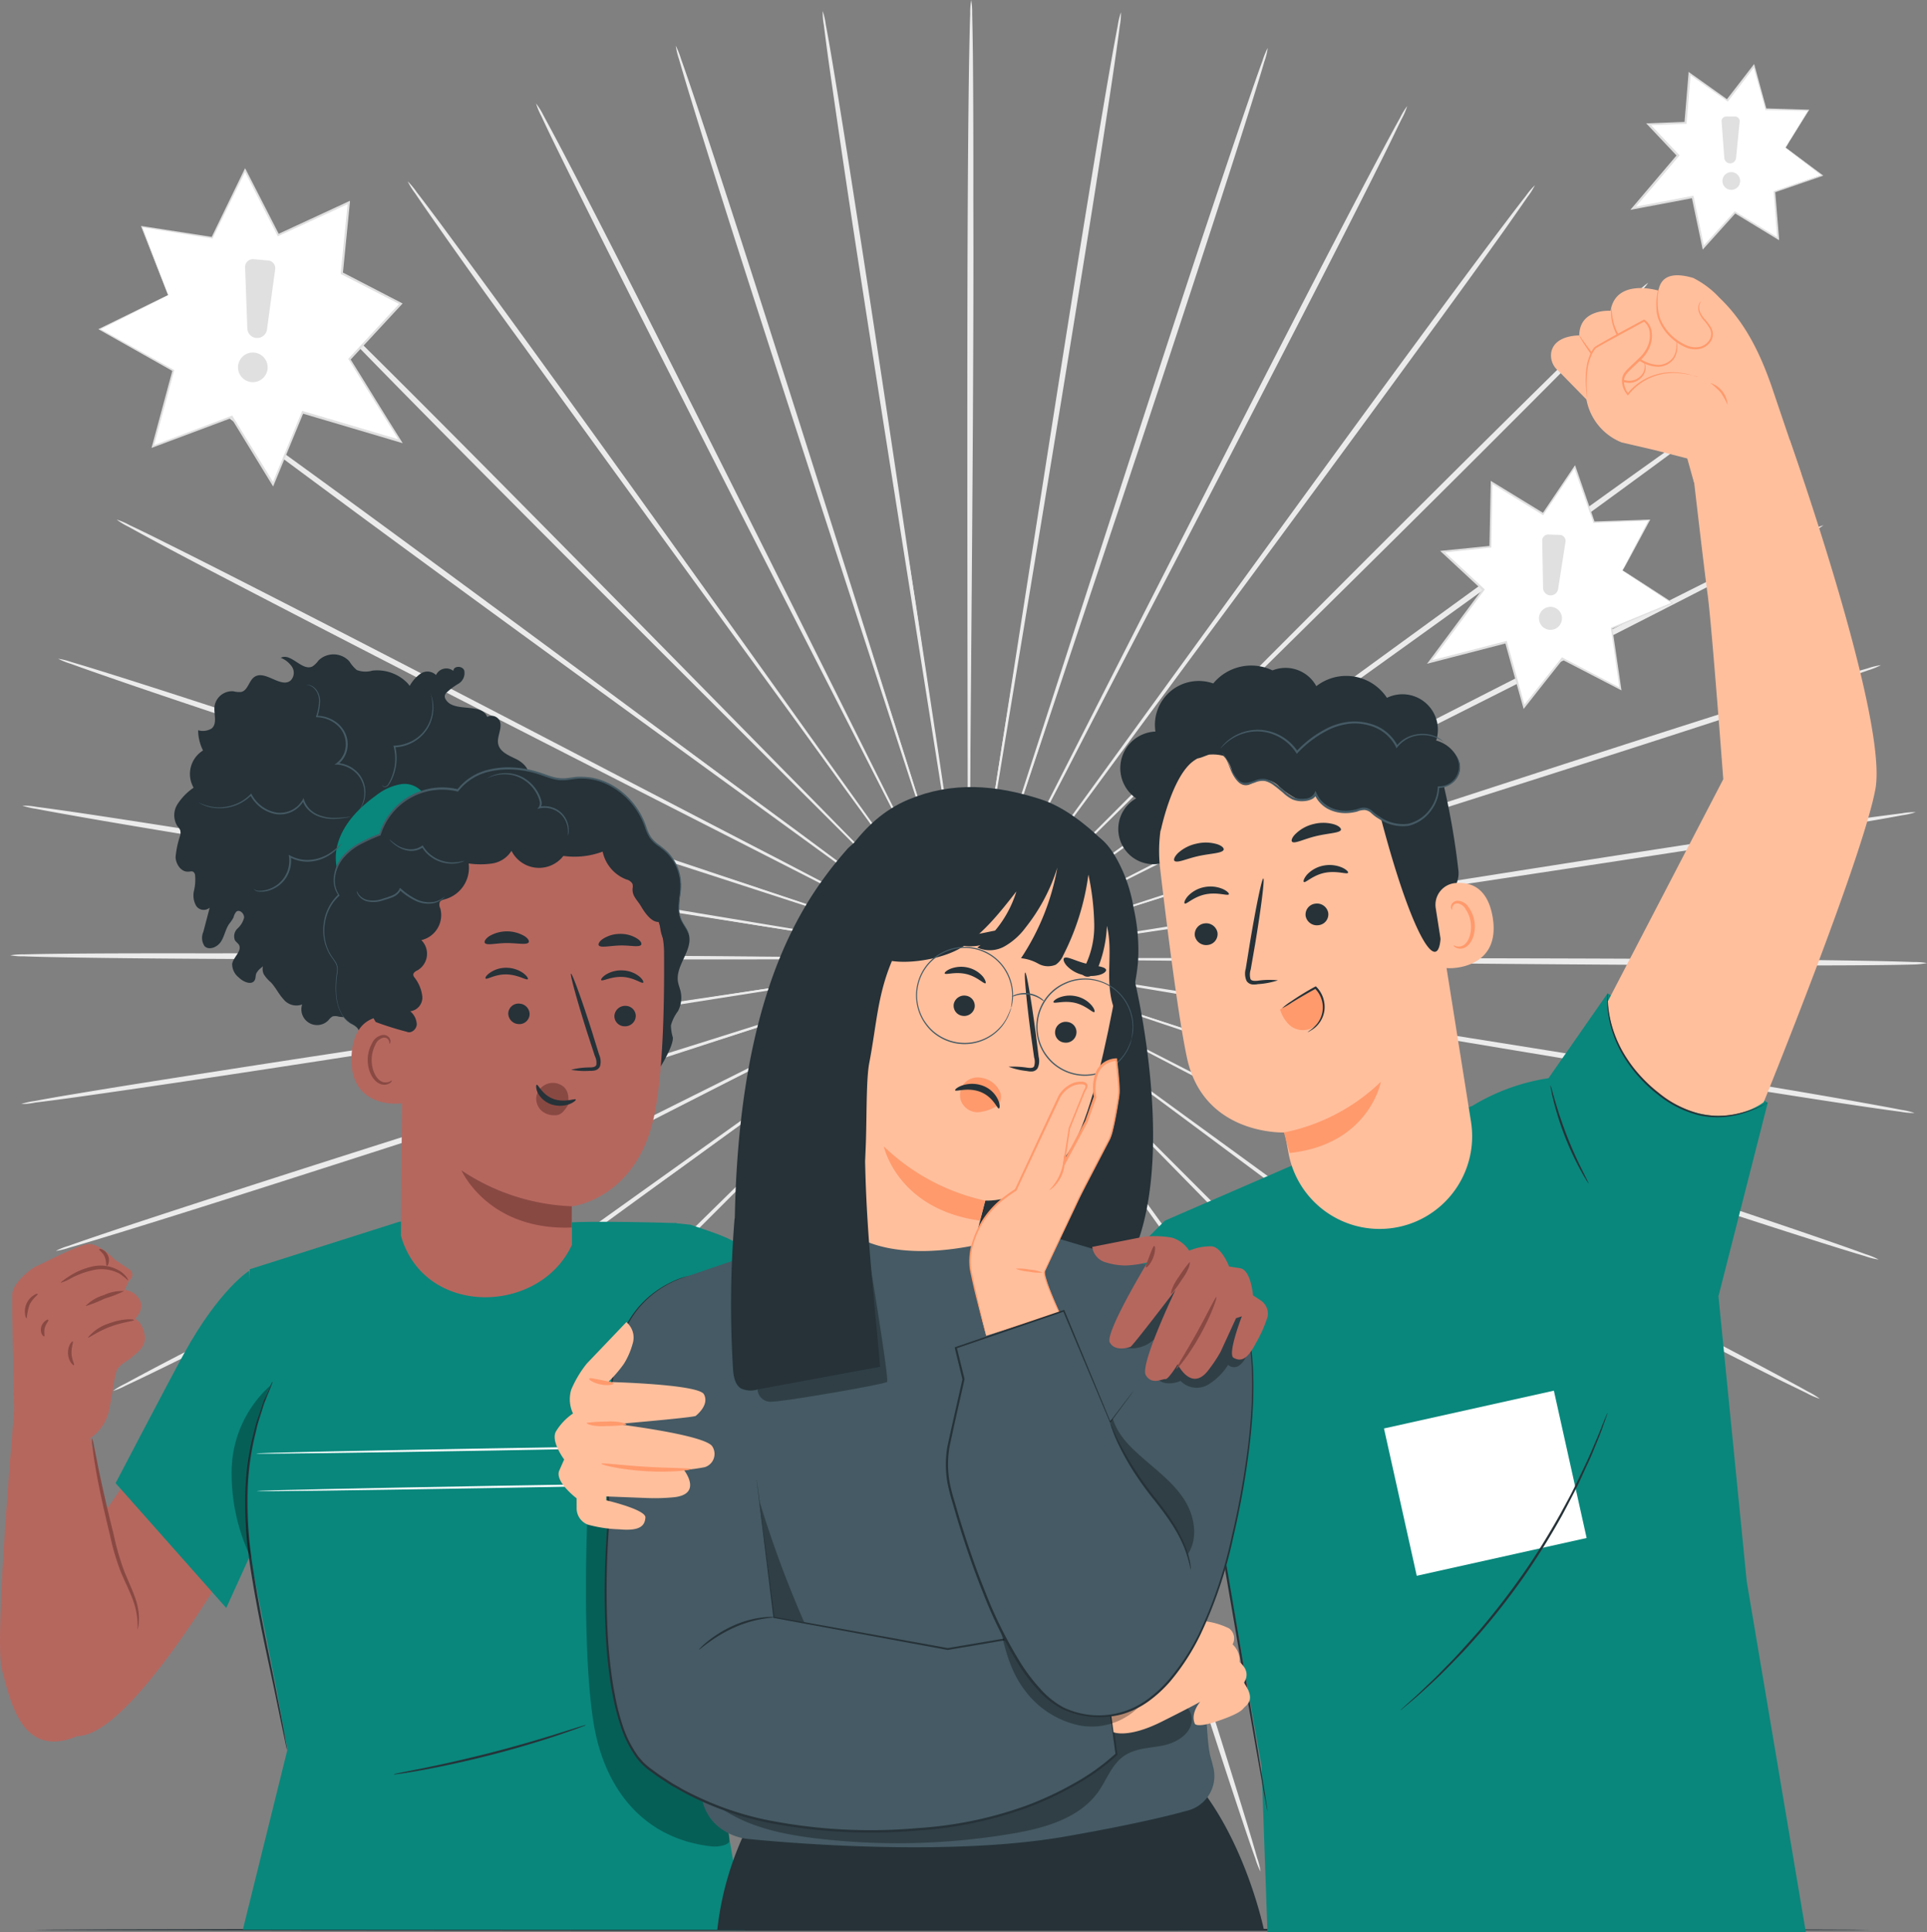 <svg xmlns="http://www.w3.org/2000/svg" width="297.142" height="297.907" viewBox="0 0 297.142 297.907">
  <rect x="0" y="0" width="297.142" height="297.907" fill="#808080" stroke="none"/>
  <g id="Cheer_up-pana_1_" data-name="Cheer up-pana (1)" transform="translate(-14.829 -12)">
    <g id="freepik--background-complete--inject-84" transform="translate(16.405 12)">
      <path id="Path_54348" data-name="Path 54348" d="M256.084,245.751l-74.742-.721-22.653-.108h-7.758a2.86,2.86,0,0,0-.55,0,5.352,5.352,0,0,0,.55.032l1.6.038,6.157.076,22.647.127,74.749.044c29.171,0,55.589.038,74.711.177,9.561.07,17.3.164,22.653.266,2.67.051,4.746.108,6.157.158a11.647,11.647,0,0,1,2.145.164,11.333,11.333,0,0,1-2.164.228c-1.411.038-3.486.076-6.163.1-5.347.051-13.085.063-22.647,0C311.666,246.289,285.254,246.055,256.084,245.751Z" transform="translate(-66.184 -97.532)" fill="#ebebeb"/>
      <path id="Path_54349" data-name="Path 54349" d="M255.979,246.68l-73.724-12.333L159.9,230.721l-6.087-.943-1.588-.221a2.919,2.919,0,0,0-.544-.057,3.316,3.316,0,0,0,.532.12l1.576.291,6.075,1.031,22.356,3.645,73.831,11.681c28.816,4.524,54.912,8.669,73.781,11.782,9.435,1.55,17.085,2.841,22.33,3.8,2.632.468,4.676.841,6.056,1.12a11.142,11.142,0,0,1,2.094.494,11.237,11.237,0,0,1-2.139-.19c-1.4-.183-3.455-.468-6.1-.861-5.3-.785-12.94-1.974-22.381-3.486C310.8,255.848,284.764,251.514,255.979,246.68Z" transform="translate(-66.661 -91.873)" fill="#ebebeb"/>
      <path id="Path_54350" data-name="Path 54350" d="M255.786,247.412l-70.87-23.786L163.4,216.546l-5.866-1.9-1.531-.468a2.716,2.716,0,0,0-.525-.139,4.2,4.2,0,0,0,.506.2l1.506.532,5.834,1.981,21.514,7.119,71.079,23.134c27.747,9,52.861,17.2,71,23.248,9.074,3.018,16.408,5.5,21.457,7.251,2.531.873,4.486,1.569,5.809,2.057a10.707,10.707,0,0,1,1.987.823,10.847,10.847,0,0,1-2.088-.525c-1.348-.4-3.335-1.006-5.885-1.81-5.107-1.6-12.472-3.98-21.552-6.96C308.464,265.111,283.413,256.72,255.786,247.412Z" transform="translate(-68.057 -86.196)" fill="#ebebeb"/>
      <path id="Path_54351" data-name="Path 54351" d="M255.439,248.088,189.2,213.451l-20.122-10.4-5.492-2.784-1.436-.709a2.7,2.7,0,0,0-.5-.221,4.1,4.1,0,0,0,.468.278l1.411.766,5.448,2.873,20.1,10.422,66.548,34.037c25.981,13.288,49.489,25.311,66.441,34.131,8.486,4.429,15.332,8.017,20.046,10.542,2.36,1.266,4.182,2.253,5.416,2.942a11.532,11.532,0,0,1,1.835,1.12,10.89,10.89,0,0,1-1.981-.848c-1.265-.633-3.164-1.519-5.53-2.715-4.784-2.392-11.681-5.9-20.185-10.276C304.7,273.855,281.275,261.63,255.439,248.088Z" transform="translate(-70.323 -80.797)" fill="#ebebeb"/>
      <path id="Path_54352" data-name="Path 54352" d="M254.987,248.783l-60.005-44.566L176.733,190.8c-2.158-1.557-3.8-2.772-4.986-3.613l-1.31-.924A2.81,2.81,0,0,0,170,186a4.121,4.121,0,0,0,.424.348l1.266.974,4.929,3.689,18.243,13.427,60.4,44.015c23.6,17.161,44.927,32.739,60.309,44.1,7.695,5.695,13.921,10.314,18.16,13.541,2.132,1.62,3.8,2.885,4.885,3.759a11.588,11.588,0,0,1,1.639,1.392,11.289,11.289,0,0,1-1.822-1.145c-1.164-.8-2.86-1.993-5.062-3.55-4.354-3.107-10.618-7.65-18.35-13.288C299.616,281.934,278.393,266.2,254.987,248.783Z" transform="translate(-73.389 -75.899)" fill="#ebebeb"/>
      <path id="Path_54353" data-name="Path 54353" d="M254.381,249.4l-52.349-53.355-15.939-16.091-4.366-4.347-1.145-1.114a3.067,3.067,0,0,0-.411-.367,3.908,3.908,0,0,0,.361.411l1.107,1.158,4.3,4.429,15.933,16.066,52.823,52.88c20.634,20.622,39.289,39.326,52.716,52.944,6.714,6.815,12.124,12.352,15.819,16.205,1.854,1.9,3.284,3.43,4.239,4.467a10.875,10.875,0,0,1,1.4,1.633,11,11,0,0,1-1.62-1.418c-1.019-.968-2.531-2.411-4.429-4.284-3.8-3.752-9.3-9.213-16.041-16C293.328,289.085,274.794,270.228,254.381,249.4Z" transform="translate(-77.124 -71.54)" fill="#ebebeb"/>
      <path id="Path_54354" data-name="Path 54354" d="M253.7,249.96l-43.408-60.847c-5.587-7.751-10.124-14.022-13.25-18.35l-3.632-4.974-.962-1.266a4.144,4.144,0,0,0-.348-.424,3.511,3.511,0,0,0,.291.462l.911,1.316,3.563,5.024c3.164,4.36,7.65,10.637,13.231,18.388l43.952,60.41c17.173,23.583,32.695,44.958,43.838,60.505,5.575,7.77,10.055,14.079,13.117,18.464,1.531,2.19,2.708,3.9,3.493,5.062a11.214,11.214,0,0,1,1.133,1.829,10.934,10.934,0,0,1-1.38-1.651c-.861-1.114-2.113-2.772-3.708-4.923-3.164-4.3-7.751-10.542-13.358-18.293C285.977,295.216,270.62,273.721,253.7,249.96Z" transform="translate(-81.505 -67.856)" fill="#ebebeb"/>
      <path id="Path_54355" data-name="Path 54355" d="M252.98,250.332c-13.029-26.121-24.817-49.754-33.359-66.89-4.29-8.511-7.789-15.427-10.213-20.217-1.215-2.367-2.158-4.208-2.816-5.48l-.753-1.411a2.533,2.533,0,0,0-.278-.475,3.717,3.717,0,0,0,.215.5c.164.348.4.823.7,1.449l2.727,5.518,10.194,20.249c8.707,17.085,20.711,40.579,33.973,66.58s25.267,49.514,33.84,66.611c4.29,8.542,7.726,15.478,10.067,20.287,1.171,2.4,2.063,4.278,2.658,5.556a11.425,11.425,0,0,1,.823,1.968,10.411,10.411,0,0,1-1.107-1.848c-.677-1.234-1.652-3.069-2.885-5.436-2.481-4.746-6.011-11.63-10.34-20.16C277.784,300.08,265.951,276.446,252.98,250.332Z" transform="translate(-86.448 -64.83)" fill="#ebebeb"/>
      <path id="Path_54356" data-name="Path 54356" d="M252.276,250.586l-22.413-71.3c-2.911-9.1-5.271-16.452-6.9-21.577-.829-2.531-1.474-4.493-1.9-5.853-.228-.633-.4-1.152-.519-1.512a3.038,3.038,0,0,0-.2-.513,4.991,4.991,0,0,0,.133.532c.114.367.266.873.462,1.538l1.829,5.878c1.626,5.113,3.98,12.478,6.885,21.577,5.91,18.211,14.06,43.338,23.071,71.1s17.161,52.874,22.938,71.1c2.892,9.118,5.195,16.5,6.752,21.622.778,2.531,1.367,4.55,1.746,5.9a10.924,10.924,0,0,1,.513,2.076,11.162,11.162,0,0,1-.8-2c-.475-1.323-1.152-3.29-2-5.828-1.7-5.062-4.107-12.428-7.036-21.514C268.949,303.618,261.008,278.421,252.276,250.586Z" transform="translate(-91.876 -62.616)" fill="#ebebeb"/>
      <path id="Path_54357" data-name="Path 54357" d="M251.525,250.712,240.6,176.767l-3.4-22.387c-.418-2.626-.747-4.67-.974-6.081l-.291-1.607a3.016,3.016,0,0,0-.114-.532,3.222,3.222,0,0,0,.051.544c.044.38.114.9.209,1.588.2,1.411.5,3.461.88,6.094.8,5.309,1.968,12.953,3.4,22.394,2.968,18.913,7.068,45.009,11.592,73.838s8.656,54.943,11.466,73.882c1.424,9.491,2.531,17.116,3.265,22.412.367,2.651.633,4.708.8,6.113a11.784,11.784,0,0,1,.177,2.145,10.463,10.463,0,0,1-.481-2.1c-.259-1.386-.633-3.43-1.057-6.068-.88-5.277-2.094-12.921-3.556-22.368C259.644,305.706,255.765,279.573,251.525,250.712Z" transform="translate(-97.56 -61.268)" fill="#ebebeb"/>
      <path id="Path_54358" data-name="Path 54358" d="M249.923,250.757c.259-29.189.5-55.6.671-74.742.038-9.548.076-17.281.095-22.653V145.6a3.577,3.577,0,0,0-.032-.544,2.989,2.989,0,0,0-.038.544c0,.38,0,.911-.038,1.6,0,1.43-.038,3.5-.07,6.157,0,5.372-.063,13.1-.108,22.653v74.742c0,29.183,0,55.589-.127,74.717-.063,9.561-.152,17.3-.253,22.647-.044,2.67-.1,4.752-.152,6.157a10.887,10.887,0,0,1-.165,2.145,11.346,11.346,0,0,1-.139-2.145c-.044-1.411-.076-3.487-.1-6.163-.051-5.347-.07-13.086-.044-22.647C249.424,306.378,249.639,279.928,249.923,250.757Z" transform="translate(-102.552 -60.864)" fill="#ebebeb"/>
      <path id="Path_54359" data-name="Path 54359" d="M230.133,250.645l12.282-73.724c1.525-9.428,2.759-17.085,3.613-22.362.4-2.632.721-4.676.936-6.087.095-.683.171-1.209.228-1.588a3.13,3.13,0,0,0,.051-.544,3.56,3.56,0,0,0-.12.538c-.07.373-.165.892-.285,1.576-.24,1.4-.588,3.449-1.031,6.068l-3.632,22.362c-2.974,18.907-7.074,45-11.6,73.838s-8.637,54.911-11.706,73.787c-1.55,9.435-2.841,17.085-3.8,22.33-.462,2.639-.842,4.676-1.114,6.062a11.529,11.529,0,0,1-.494,2.094,11.312,11.312,0,0,1,.19-2.145c.177-1.4.468-3.455.854-6.1.785-5.29,1.968-12.94,3.474-22.381C221,305.481,225.318,279.417,230.133,250.645Z" transform="translate(-89.349 -61.334)" fill="#ebebeb"/>
      <path id="Path_54360" data-name="Path 54360" d="M210.578,250.436c9.27-27.671,17.667-52.716,23.748-70.87,2.987-9.074,5.4-16.414,7.087-21.514.81-2.531,1.443-4.505,1.9-5.866l.468-1.531a3.3,3.3,0,0,0,.139-.525,2.532,2.532,0,0,0-.2.506l-.531,1.512c-.462,1.354-1.126,3.309-1.981,5.834-1.683,5.094-4.107,12.434-7.1,21.514-5.916,18.2-14.073,43.326-23.09,71.085s-17.173,52.874-23.2,71.022c-3.031,9.068-5.5,16.376-7.252,21.438-.873,2.531-1.569,4.486-2.056,5.809a10.416,10.416,0,0,1-.823,1.987,11.35,11.35,0,0,1,.525-2.088c.4-1.354,1.006-3.335,1.81-5.891,1.6-5.1,3.974-12.466,6.96-21.552C192.917,303.177,201.295,278.094,210.578,250.436Z" transform="translate(-76.21 -62.726)" fill="#ebebeb"/>
      <path id="Path_54361" data-name="Path 54361" d="M192.043,250.1l34.593-66.257,10.39-20.154,2.784-5.492.7-1.443a2.694,2.694,0,0,0,.221-.5s-.1.158-.278.475-.437.8-.766,1.4l-2.866,5.454-10.4,20.122-34,66.567c-13.244,25.988-25.311,49.508-34.093,66.478-4.429,8.485-8,15.338-10.523,20.059-1.266,2.36-2.253,4.183-2.936,5.41a10.592,10.592,0,0,1-1.126,1.841,11.308,11.308,0,0,1,.854-1.936c.633-1.266,1.512-3.164,2.708-5.53,2.386-4.79,5.891-11.687,10.264-20.192C166.308,299.369,178.521,275.944,192.043,250.1Z" transform="translate(-63.749 -64.973)" fill="#ebebeb"/>
      <path id="Path_54362" data-name="Path 54362" d="M175.021,249.64C192.4,226.2,208.14,204.986,219.549,189.6l13.4-18.255,3.607-4.993.924-1.31a3.534,3.534,0,0,0,.3-.456,3.51,3.51,0,0,0-.348.418l-.975,1.266-3.683,4.936-13.421,18.249-43.977,60.436c-17.148,23.6-32.708,44.927-44.066,60.334-5.695,7.694-10.3,13.921-13.535,18.167-1.614,2.132-2.879,3.8-3.746,4.885a10.847,10.847,0,0,1-1.4,1.639,10.943,10.943,0,0,1,1.152-1.816c.791-1.164,1.987-2.866,3.537-5.062,3.107-4.353,7.65-10.624,13.288-18.35C141.9,294.295,157.62,273.053,175.021,249.64Z" transform="translate(-52.321 -68.036)" fill="#ebebeb"/>
      <path id="Path_54363" data-name="Path 54363" d="M159.894,249.055l53.323-52.38,16.053-15.946,4.341-4.372c.481-.494.854-.873,1.114-1.152a3.383,3.383,0,0,0,.367-.405,3.9,3.9,0,0,0-.411.361c-.278.259-.633.633-1.158,1.107-1.025.993-2.531,2.442-4.429,4.3L213,196.51,160.16,249.365c-20.609,20.647-39.3,39.314-52.918,52.747-6.8,6.72-12.339,12.13-16.186,15.819-1.9,1.854-3.436,3.284-4.467,4.24A11.674,11.674,0,0,1,85,323.627a11,11,0,0,1,1.417-1.62c.968-1.025,2.411-2.531,4.284-4.429,3.74-3.8,9.2-9.3,15.977-16.047C120.232,288.008,139.064,269.481,159.894,249.055Z" transform="translate(-42.174 -71.786)" fill="#ebebeb"/>
      <path id="Path_54364" data-name="Path 54364" d="M146.993,248.352l60.822-43.446,18.35-13.288,4.967-3.639,1.266-.962a3.288,3.288,0,0,0,.424-.348,3.511,3.511,0,0,0-.462.291l-1.316.911-5.024,3.569-18.35,13.237-60.423,44c-23.571,17.186-44.926,32.721-60.474,43.87-7.764,5.613-14.073,10.124-18.451,13.162-2.2,1.538-3.9,2.715-5.062,3.5a11.209,11.209,0,0,1-1.829,1.133,10.934,10.934,0,0,1,1.626-1.379c1.114-.867,2.771-2.114,4.917-3.708,4.3-3.2,10.542-7.764,18.287-13.37C101.756,280.661,123.245,265.291,146.993,248.352Z" transform="translate(-33.519 -76.145)" fill="#ebebeb"/>
      <path id="Path_54365" data-name="Path 54365" d="M136.593,247.66l66.9-33.4,20.211-10.219,5.473-2.822,1.417-.753a4.244,4.244,0,0,0,.475-.272,3.036,3.036,0,0,0-.506.215l-1.443.7-5.549,2.765-20.249,10.207c-17.053,8.707-40.573,20.729-66.561,34.011s-49.5,25.311-66.592,33.878c-8.542,4.3-15.471,7.739-20.249,10.08-2.4,1.177-4.278,2.069-5.556,2.664a11,11,0,0,1-1.987.829,11.622,11.622,0,0,1,1.848-1.1c1.266-.683,3.069-1.658,5.435-2.9,4.739-2.48,11.624-6.018,20.147-10.346C86.864,272.5,110.478,260.67,136.593,247.66Z" transform="translate(-26.523 -81.11)" fill="#ebebeb"/>
      <path id="Path_54366" data-name="Path 54366" d="M129,246.948l71.269-22.482,21.571-6.916,5.847-1.9,1.519-.519a2.533,2.533,0,0,0,.506-.2,4.542,4.542,0,0,0-.525.139l-1.538.456-5.878,1.835-21.577,6.9-71.06,23.109c-27.734,9.042-52.887,17.192-71.091,22.982-9.112,2.9-16.5,5.208-21.615,6.764-2.531.778-4.55,1.373-5.9,1.753a11.387,11.387,0,0,1-2.094.513,10.267,10.267,0,0,1,2-.8c1.323-.475,3.29-1.152,5.821-2.006,5.062-1.7,12.428-4.113,21.514-7.043C75.982,263.647,101.167,255.693,129,246.948Z" transform="translate(-21.4 -86.523)" fill="#ebebeb"/>
      <path id="Path_54367" data-name="Path 54367" d="M124.407,246.191l73.958-10.979,22.387-3.436,6.081-.981,1.576-.272a3.028,3.028,0,0,0,.538-.114,3.172,3.172,0,0,0-.544.051l-1.588.209-6.093.886-22.394,3.417L124.5,246.6c-28.816,4.562-54.912,8.663-73.825,11.51-9.454,1.424-17.085,2.531-22.413,3.278-2.645.367-4.708.633-6.106.8a10.661,10.661,0,0,1-2.151.228,11.451,11.451,0,0,1,2.1-.474c1.386-.259,3.43-.633,6.068-1.063,5.277-.886,12.915-2.107,22.368-3.569C69.438,254.348,95.565,250.45,124.407,246.191Z" transform="translate(-18.304 -92.207)" fill="#ebebeb"/>
      <path id="Path_54368" data-name="Path 54368" d="M122.992,244.687l74.742.633,22.647.082h7.764a3.559,3.559,0,0,0,.544,0,2.988,2.988,0,0,0-.544-.038l-1.6-.032-6.157-.07-22.653-.095-74.742.044c-29.177.038-55.595.032-74.717-.089-9.561-.051-17.3-.133-22.647-.234-2.677-.044-4.752-.095-6.163-.152a11.4,11.4,0,0,1-2.145-.158,11.636,11.636,0,0,1,2.151-.146c1.4-.038,3.48-.076,6.157-.1,5.347-.057,13.086-.076,22.653-.057C67.4,244.225,93.822,244.421,122.992,244.687Z" transform="translate(-17.32 -97.296)" fill="#ebebeb"/>
      <path id="Path_54369" data-name="Path 54369" d="M124.656,224.884l73.736,12.238,22.368,3.6,6.087.93,1.582.228a3.208,3.208,0,0,0,.544.051,3.082,3.082,0,0,0-.532-.12l-1.576-.285-6.075-1.031-22.356-3.613-73.85-11.561c-28.823-4.493-54.918-8.6-73.793-11.687-9.435-1.538-17.085-2.822-22.337-3.752-2.632-.462-4.676-.835-6.062-1.107a11.53,11.53,0,0,1-2.094-.494,11.276,11.276,0,0,1,2.145.19c1.4.177,3.455.462,6.1.848,5.3.778,12.94,1.962,22.387,3.461C69.82,215.785,95.884,220.087,124.656,224.884Z" transform="translate(-18.414 -84.08)" fill="#ebebeb"/>
      <path id="Path_54370" data-name="Path 54370" d="M129.452,205.328l70.87,23.7,21.514,7.074L227.7,238l1.531.468a3.245,3.245,0,0,0,.532.139,3.086,3.086,0,0,0-.506-.2l-1.512-.532-5.834-1.974L200.4,228.816l-71.085-23.064c-27.759-8.973-52.855-17.116-71.034-23.159-9.074-3.006-16.408-5.48-21.47-7.245-2.531-.873-4.486-1.563-5.809-2.05a11.328,11.328,0,0,1-2-.8,10.835,10.835,0,0,1,2.088.525c1.354.392,3.341,1,5.891,1.8,5.106,1.6,12.472,3.967,21.558,6.96C76.73,187.7,101.768,196.058,129.452,205.328Z" transform="translate(-21.609 -70.941)" fill="#ebebeb"/>
      <path id="Path_54371" data-name="Path 54371" d="M137.273,186.8l66.276,34.555,20.135,10.371,5.5,2.778,1.436.709a4.67,4.67,0,0,0,.5.221,2.787,2.787,0,0,0-.468-.285l-1.411-.759-5.448-2.866-20.128-10.384L137.07,187.187c-26-13.231-49.527-25.247-66.5-34.049-8.492-4.4-15.345-7.96-20.065-10.491-2.36-1.265-4.183-2.253-5.41-2.936a11.45,11.45,0,0,1-1.841-1.12,11.113,11.113,0,0,1,1.981.848c1.266.6,3.164,1.512,5.53,2.708,4.79,2.379,11.694,5.885,20.2,10.245C87.98,161.1,111.431,173.291,137.273,186.8Z" transform="translate(-26.842 -58.488)" fill="#ebebeb"/>
      <path id="Path_54372" data-name="Path 54372" d="M147.87,169.754l60.062,44.49,18.268,13.4,4.993,3.607,1.31.918a2.654,2.654,0,0,0,.462.3,4.118,4.118,0,0,0-.424-.348l-1.266-.975-4.936-3.683-18.255-13.4-60.455-43.946c-23.615-17.129-44.971-32.676-60.366-44.028-7.694-5.695-13.921-10.289-18.173-13.516-2.132-1.614-3.8-2.879-4.885-3.746a11.2,11.2,0,0,1-1.645-1.4,11.276,11.276,0,0,1,1.822,1.145c1.164.8,2.866,1.993,5.062,3.543,4.36,3.1,10.631,7.637,18.35,13.288C103.2,136.667,124.445,152.372,147.87,169.754Z" transform="translate(-33.934 -47.041)" fill="#ebebeb"/>
      <path id="Path_54373" data-name="Path 54373" d="M160.965,154.627l52.412,53.292,15.958,16.072,4.372,4.334,1.152,1.114a3.384,3.384,0,0,0,.4.367,2.768,2.768,0,0,0-.361-.411c-.259-.278-.633-.633-1.107-1.158l-4.3-4.429-15.952-16.066-52.893-52.811c-20.66-20.59-39.339-39.27-52.779-52.861-6.72-6.8-12.136-12.333-15.819-16.18-1.854-1.9-3.29-3.43-4.246-4.467a11.242,11.242,0,0,1-1.4-1.633,11.518,11.518,0,0,1,1.588,1.4c1.031.968,2.531,2.411,4.429,4.284,3.8,3.74,9.308,9.194,16.06,15.971C121.987,114.991,140.521,133.809,160.965,154.627Z" transform="translate(-42.688 -36.895)" fill="#ebebeb"/>
      <path id="Path_54374" data-name="Path 54374" d="M176.223,141.711l43.515,60.79,13.288,18.35,3.645,4.961.962,1.266a2.887,2.887,0,0,0,.348.418,5.213,5.213,0,0,0-.3-.462l-.911-1.316L233.21,220.7l-13.257-18.35c-11.282-15.471-26.842-36.808-44.034-60.4S143.167,97.025,132.005,81.51c-5.632-7.726-10.124-14.054-13.193-18.439-1.538-2.189-2.715-3.9-3.5-5.062a11.2,11.2,0,0,1-1.133-1.829,10.941,10.941,0,0,1,1.379,1.652c.867,1.114,2.113,2.772,3.714,4.917,3.164,4.29,7.764,10.536,13.377,18.274C143.882,96.494,159.271,117.97,176.223,141.711Z" transform="translate(-52.89 -28.224)" fill="#ebebeb"/>
      <path id="Path_54375" data-name="Path 54375" d="M193.367,131.359c13.06,26.108,24.88,49.729,33.442,66.852,4.315,8.517,7.815,15.414,10.238,20.2,1.221,2.36,2.17,4.2,2.822,5.473l.753,1.411a2.529,2.529,0,0,0,.278.475,3.417,3.417,0,0,0-.221-.5c-.165-.348-.392-.823-.7-1.443-.633-1.266-1.55-3.164-2.734-5.518L227.03,198.1c-8.726-17.04-20.755-40.554-34.056-66.536s-25.311-49.482-33.923-66.567c-4.3-8.542-7.751-15.471-10.093-20.249-1.177-2.4-2.076-4.271-2.664-5.549a11.4,11.4,0,0,1-.835-1.987,10.417,10.417,0,0,1,1.107,1.765c.677,1.266,1.658,3.063,2.9,5.435,2.48,4.733,6.024,11.618,10.358,20.141C168.5,81.624,180.338,105.239,193.367,131.359Z" transform="translate(-64.377 -21.258)" fill="#ebebeb"/>
      <path id="Path_54376" data-name="Path 54376" d="M211.993,123.7,234.5,194.972l6.929,21.565,1.93,5.853c.221.633.392,1.152.519,1.512a4.809,4.809,0,0,0,.2.513,2.757,2.757,0,0,0-.133-.532c-.108-.367-.259-.873-.462-1.538-.424-1.36-1.038-3.335-1.835-5.878-1.632-5.113-3.993-12.472-6.91-21.571-5.929-18.2-14.117-43.313-23.159-71.066s-17.2-52.849-23.033-71.072c-2.9-9.112-5.214-16.5-6.777-21.615-.778-2.531-1.373-4.55-1.759-5.9a11.478,11.478,0,0,1-.506-2.088,11.44,11.44,0,0,1,.8,1.993c.475,1.329,1.152,3.29,2.006,5.828,1.708,5.062,4.119,12.421,7.062,21.514C195.256,70.69,203.229,95.874,211.993,123.7Z" transform="translate(-76.878 -16.095)" fill="#ebebeb"/>
      <path id="Path_54377" data-name="Path 54377" d="M231.568,119.113c4.3,28.867,8.188,54.994,11.01,73.933,1.455,9.435,2.632,17.085,3.449,22.381l.981,6.081c.12.683.209,1.2.278,1.582a3.014,3.014,0,0,0,.114.532,3.211,3.211,0,0,0-.013-.55c-.051-.38-.12-.9-.209-1.588-.209-1.411-.506-3.461-.892-6.094-.81-5.309-1.98-12.946-3.43-22.387-2.993-18.913-7.125-45-11.687-73.825s-8.72-54.9-11.58-73.812c-1.43-9.454-2.531-17.085-3.29-22.406-.373-2.651-.633-4.708-.81-6.106a10.763,10.763,0,0,1-.171-2.151,11.452,11.452,0,0,1,.475,2.1c.266,1.386.633,3.43,1.069,6.068.886,5.309,2.113,12.9,3.582,22.394C223.393,64.132,227.31,90.259,231.568,119.113Z" transform="translate(-90.031 -12.992)" fill="#ebebeb"/>
      <path id="Path_54378" data-name="Path 54378" d="M251.065,117.672c-.228,29.183-.43,55.595-.576,74.742-.032,9.548-.051,17.281-.07,22.653v7.758a3.586,3.586,0,0,0,.032.544,2.748,2.748,0,0,0,0-.544c0-.38,0-.911.038-1.6,0-1.43.038-3.5.063-6.157,0-5.372.051-13.1.082-22.653,0-19.148-.057-45.559-.095-74.742s-.063-55.589.038-74.717c.051-9.561.127-17.3.221-22.647.051-2.677.095-4.752.152-6.157A10.749,10.749,0,0,1,251.109,12a11.655,11.655,0,0,1,.146,2.151c.038,1.4.076,3.48.108,6.157.057,5.347.082,13.086.07,22.653C251.5,62.077,251.312,88.5,251.065,117.672Z" transform="translate(-102.922 -12)" fill="#ebebeb"/>
      <path id="Path_54379" data-name="Path 54379" d="M252,119.337c-4.758,28.8-9.068,54.855-12.187,73.743-1.512,9.428-2.734,17.085-3.588,22.368-.4,2.626-.709,4.676-.924,6.087-.1.683-.171,1.209-.228,1.582a3.212,3.212,0,0,0-.051.544,3.1,3.1,0,0,0,.12-.532c.07-.373.158-.9.285-1.576.234-1.411.582-3.449,1.025-6.075.854-5.3,2.082-12.934,3.6-22.362,2.949-18.913,7.017-45.015,11.51-73.85s8.561-54.911,11.636-73.806c1.538-9.435,2.816-17.085,3.74-22.337.462-2.632.835-4.676,1.107-6.062a10.9,10.9,0,0,1,.5-2.063,11.316,11.316,0,0,1-.19,2.145c-.177,1.4-.462,3.455-.848,6.1-.772,5.3-1.949,12.946-3.442,22.387C261.065,64.489,256.781,90.559,252,119.337Z" transform="translate(-97.267 -13.102)" fill="#ebebeb"/>
      <path id="Path_54380" data-name="Path 54380" d="M252.72,124.115c-9.232,27.684-17.591,52.741-23.653,70.87-2.974,9.074-5.385,16.452-7.062,21.514-.81,2.531-1.436,4.505-1.9,5.866-.2.664-.361,1.171-.468,1.531a2.692,2.692,0,0,0-.139.532,3.533,3.533,0,0,0,.2-.506l.532-1.512c.456-1.354,1.114-3.316,1.968-5.834,1.677-5.1,4.094-12.446,7.074-21.514,5.891-18.217,14.016-43.345,23-71.117S269.362,71.052,275.386,52.9c3.025-9.049,5.486-16.363,7.233-21.426.867-2.531,1.557-4.486,2.044-5.809a11.592,11.592,0,0,1,.816-1.993,10.222,10.222,0,0,1-.519,2.088c-.392,1.354-1,3.341-1.8,5.9-1.594,5.1-3.961,12.472-6.929,21.565C270.311,71.381,261.971,96.451,252.72,124.115Z" transform="translate(-91.567 -16.286)" fill="#ebebeb"/>
      <path id="Path_54381" data-name="Path 54381" d="M253.411,131.9c-13.478,25.886-25.69,49.318-34.511,66.3l-10.358,20.141c-1.2,2.373-2.132,4.221-2.778,5.5l-.709,1.436a3.165,3.165,0,0,0-.215.5,4.093,4.093,0,0,0,.278-.468l.759-1.411c.664-1.266,1.626-3.094,2.86-5.454l10.377-20.135L253.032,131.7c13.218-26.007,25.222-49.539,34.011-66.523,4.392-8.492,7.979-15.351,10.5-20.071,1.266-2.36,2.246-4.189,2.936-5.416a11.589,11.589,0,0,1,1.114-1.841,10.492,10.492,0,0,1-.854,1.993c-.633,1.266-1.519,3.164-2.708,5.537-2.379,4.79-5.872,11.694-10.232,20.2C279.076,82.593,266.9,106.037,253.411,131.9Z" transform="translate(-86.184 -21.493)" fill="#ebebeb"/>
      <path id="Path_54382" data-name="Path 54382" d="M254.09,142.475l-44.452,60.113-13.383,18.274-3.6,5-.924,1.31a2.8,2.8,0,0,0-.291.462,4.122,4.122,0,0,0,.348-.424l.968-1.265L196.439,221c3.164-4.328,7.745-10.561,13.4-18.262,11.244-15.5,26.753-36.871,43.9-60.493s32.651-44.99,43.99-60.391c5.663-7.7,10.283-13.921,13.5-18.186,1.614-2.132,2.879-3.8,3.746-4.891a11.126,11.126,0,0,1,1.392-1.639,10.709,10.709,0,0,1-1.145,1.81c-.791,1.164-1.987,2.866-3.531,5.062-3.1,4.36-7.638,10.63-13.288,18.35C287.152,97.8,271.46,119.063,254.09,142.475Z" transform="translate(-81.263 -28.577)" fill="#ebebeb"/>
      <path id="Path_54383" data-name="Path 54383" d="M254.725,155.55l-53.26,52.444-16.06,15.971-4.334,4.372-1.114,1.152a4.766,4.766,0,0,0-.367.411,2.782,2.782,0,0,0,.411-.361l1.158-1.107,4.429-4.309,16.047-15.977,52.779-52.931C275,134.542,293.646,115.857,307.263,102.4c6.8-6.726,12.32-12.143,16.167-15.863,1.9-1.854,3.43-3.29,4.429-4.246a10.763,10.763,0,0,1,1.633-1.4,11.508,11.508,0,0,1-1.417,1.62c-.968,1.025-2.4,2.531-4.278,4.429-3.74,3.8-9.194,9.314-15.965,16.066C294.33,116.546,275.524,135.093,254.725,155.55Z" transform="translate(-76.911 -37.299)" fill="#ebebeb"/>
      <path id="Path_54384" data-name="Path 54384" d="M255.236,170.819,194.491,214.34l-18.35,13.288-4.961,3.645-1.266.962a4.131,4.131,0,0,0-.424.348,2.8,2.8,0,0,0,.462-.291l1.316-.918,5.018-3.569,18.35-13.288,60.372-44.079c23.545-17.218,44.895-32.777,60.417-43.952,7.758-5.587,14.06-10.08,18.439-13.149,2.19-1.538,3.9-2.721,5.062-3.506a11.212,11.212,0,0,1,1.829-1.133,10.932,10.932,0,0,1-1.651,1.379c-1.114.867-2.765,2.12-4.91,3.714-4.29,3.164-10.529,7.777-18.268,13.4C300.46,138.446,279,153.848,255.236,170.819Z" transform="translate(-73.202 -47.511)" fill="#ebebeb"/>
      <path id="Path_54385" data-name="Path 54385" d="M255.65,187.959l-66.82,33.486-20.2,10.244-5.467,2.828-1.43.753a3.689,3.689,0,0,0-.468.272,2.733,2.733,0,0,0,.5-.215l1.443-.7,5.511-2.74,20.223-10.232,66.517-34.094C281.4,174.234,304.917,162.205,322,153.594c8.542-4.3,15.465-7.758,20.248-10.124,2.4-1.171,4.271-2.076,5.549-2.664a10.8,10.8,0,0,1,1.987-.835,11.291,11.291,0,0,1-1.848,1.107c-1.234.677-3.063,1.658-5.429,2.9-4.74,2.487-11.618,6.037-20.141,10.377C305.366,163.053,281.745,174.905,255.65,187.959Z" transform="translate(-70.18 -58.995)" fill="#ebebeb"/>
      <path id="Path_54386" data-name="Path 54386" d="M255.9,206.6l-71.262,22.558-21.558,6.96-5.847,1.9-1.531.55a2.783,2.783,0,0,0-.506.2,4.4,4.4,0,0,0,.531-.139l1.531-.456,5.878-1.841,21.565-6.922,71.054-23.21c27.721-9.08,52.842-17.262,71.06-23.077,9.112-2.911,16.49-5.227,21.609-6.79,2.531-.785,4.55-1.379,5.9-1.765a10.817,10.817,0,0,1,2.088-.506,11.436,11.436,0,0,1-1.993.8c-1.329.475-3.29,1.152-5.828,2.006-5.062,1.715-12.415,4.132-21.514,7.081C308.906,189.841,283.728,197.814,255.9,206.6Z" transform="translate(-67.954 -71.514)" fill="#ebebeb"/>
      <path id="Path_54387" data-name="Path 54387" d="M256.055,226.182l-73.92,11.067-22.387,3.461-6.081.987-1.576.272a3.076,3.076,0,0,0-.531.12,3.235,3.235,0,0,0,.544-.051l1.582-.215,6.094-.892,22.387-3.442,73.819-11.719c28.81-4.606,54.9-8.732,73.806-11.6,9.454-1.443,17.085-2.569,22.413-3.309,2.645-.373,4.708-.633,6.106-.81a11.078,11.078,0,0,1,2.145-.177,11.705,11.705,0,0,1-2.1.481c-1.386.259-3.43.633-6.068,1.069-5.271.892-12.915,2.12-22.362,3.6C311.03,217.962,284.909,221.892,256.055,226.182Z" transform="translate(-66.617 -84.664)" fill="#ebebeb"/>
      <path id="Path_54388" data-name="Path 54388" d="M392.966,141.728l7.663,5.031-9.353,3.885,1.354,9.346-8.973-4.67-5.885,7.435L375,152.8l-11.782,3.044,8.3-11.162-6.3-5.847,7.359-.772.19-9.915,7.929,4.872,4.879-7.252,2.955,8.517,8.542-.323Z" transform="translate(-144.346 -53.78)" fill="#fff"/>
      <path id="Path_54389" data-name="Path 54389" d="M392.724,141.577s.076-.171.247-.506l.772-1.5,3.018-5.79.07.108-8.536.348h-.076v-.076l-2.98-8.511h.221l-4.9,7.289-.069.114-.114-.07-7.935-4.866.228-.12c-.057,3.164-.12,6.48-.184,9.915v.139h-.139l-7.359.772.1-.278,6.29,5.847.108.1-.082.12c-1.379,1.848-2.841,3.8-4.316,5.8l-3.986,5.353-.171-.253,11.788-3.044.152-.038.038.152c.955,3.423,1.9,6.752,2.765,9.96l-.266-.057q3.075-3.86,5.9-7.429l.07-.089.108.051,8.96,4.683-.183.133c-.487-3.423-.93-6.53-1.335-9.352V150.4l.076-.032,9.371-3.86v.139l-5.695-3.8-1.455-.956-.475-.329s.177.1.513.316l1.481.949,5.695,3.7.12.082-.133.057-9.346,3.911.069-.114c.411,2.822.873,5.929,1.373,9.346l.038.247-.221-.114-8.979-4.651.177-.044c-1.9,2.379-3.841,4.86-5.878,7.441l-.184.24-.082-.291q-1.348-4.809-2.778-9.96l.19.114-11.782,3.05-.449.114.278-.373,3.98-5.353,4.316-5.8v.215l-6.29-5.847-.259-.241.354-.038,7.391-.74-.146.152c.07-3.436.139-6.764.2-9.915v-.259l.222.133,7.948,4.86-.19.038c1.734-2.563,3.373-5,4.885-7.245l.139-.2.082.234c1.076,3.107,2.063,5.986,2.942,8.517l-.1-.07,8.536-.291h.133l-.063.114-3.069,5.695-.816,1.493C392.825,141.393,392.724,141.577,392.724,141.577Z" transform="translate(-144.104 -53.622)" fill="#e0e0e0"/>
      <path id="Path_54390" data-name="Path 54390" d="M390.65,143.173l.133,7.289a1.183,1.183,0,0,0,1.057,1.152h0a1.177,1.177,0,0,0,1.266-.993l1.139-7.264a.93.93,0,0,0-.886-1.069l-1.778-.057a.93.93,0,0,0-.93.943Z" transform="translate(-154.419 -59.825)" fill="#e0e0e0"/>
      <path id="Path_54391" data-name="Path 54391" d="M393.284,162.261a1.772,1.772,0,1,1-.035-1.357A1.778,1.778,0,0,1,393.284,162.261Z" transform="translate(-154.123 -66.295)" fill="#e0e0e0"/>
      <path id="Path_54392" data-name="Path 54392" d="M436.314,40.648l5.632,4.24-7.365,2.518.576,7.233-6.65-4.018-4.885,5.41-1.633-7.777L412.8,50l6.916-8.144-4.537-4.8,5.682-.228.639-7.593,5.84,4.126,4.094-5.315,1.854,6.676,6.562.177Z" transform="translate(-162.553 -17.894)" fill="#fff"/>
      <path id="Path_54393" data-name="Path 54393" d="M436.093,40.508s.063-.12.215-.373l.633-1.114,2.6-4.3.063.114-6.568-.152h-.076v-.076c-.557-1.987-1.19-4.233-1.867-6.669l.215.038-4.075,5.309-.082.1-.108-.076-5.84-4.119.234-.108c-.2,2.411-.418,4.961-.633,7.593v.139h-.139l-5.695.228.114-.272,4.537,4.8.1.108-.095.108-3.594,4.24-3.354,3.917-.158-.266,9.194-1.746h.152l.032.152c.557,2.677,1.1,5.277,1.626,7.783l-.266-.076q2.531-2.809,4.891-5.4l.082-.082.1.057,6.638,4.037-.19.12q-.313-3.977-.557-7.239V47.2h.076l7.378-2.487v.133l-4.183-3.2-1.057-.823c-.24-.184-.348-.278-.348-.278l.386.272,1.095.8,4.2,3.107.12.082-.139.051-7.359,2.531.076-.114c.177,2.189.373,4.588.595,7.239v.247l-.215-.127-6.663-4.056h.183l-4.878,5.416-.2.221-.057-.3c-.532-2.531-1.076-5.1-1.639-7.77l.183.12L412.586,50l-.456.089.3-.361,3.322-3.91,3.594-4.233v.221L414.813,37l-.247-.259h.354l5.695-.221-.145.146c.221-2.632.436-5.182.633-7.593v-.259l.215.146,5.828,4.145h-.184l4.107-5.309.152-.2.063.234c.671,2.442,1.265,4.7,1.828,6.682l-.095-.07,6.562.2h.133l-.07.114L437,38.977l-.7,1.107C436.162,40.357,436.093,40.508,436.093,40.508Z" transform="translate(-162.307 -17.729)" fill="#e0e0e0"/>
      <path id="Path_54394" data-name="Path 54394" d="M434.367,41.187l.418,5.587a.9.9,0,0,0,.86.835h0a.905.905,0,0,0,.949-.816l.557-5.625a.709.709,0,0,0-.728-.778h-1.36a.715.715,0,0,0-.7.8Z" transform="translate(-170.472 -22.426)" fill="#e0e0e0"/>
      <path id="Path_54395" data-name="Path 54395" d="M437.241,55.717A1.367,1.367,0,1,1,436.355,54a1.367,1.367,0,0,1,.886,1.715Z" transform="translate(-170.548 -27.4)" fill="#e0e0e0"/>
      <path id="Path_54396" data-name="Path 54396" d="M49.661,72.719,39.1,77.977l11.358,6.391L47.3,96.093l12.168-4.588,6.385,10.39,4.556-11.08L85.494,95.29,77.623,82.628l7.91-8.536-9.105-4.72,1.088-10.909L66.651,63.474l-5.119-10L56.45,63.892,45.6,62.19Z" transform="translate(-25.318 -27.229)" fill="#fff"/>
      <path id="Path_54397" data-name="Path 54397" d="M49.551,72.542s-.1-.24-.285-.7-.456-1.145-.8-2.038c-.7-1.784-1.727-4.429-3.044-7.77l-.051-.127H45.5l10.858,1.677-.108.057,5.062-10.428.108-.228.12.221,5.125,10-.177-.057,10.858-5.024.24-.114v.259c-.342,3.461-.709,7.131-1.082,10.909l-.082-.152,9.1,4.714.19.1L85.568,74l-7.935,8.561v-.2c1.266,2.006,2.582,4.145,3.923,6.328s2.651,4.259,3.948,6.328l.228.367-.411-.127L70.236,90.792l.19-.095q-2.341,5.695-4.562,11.08l-.114.278-.158-.259-6.359-10.39.177.057L47.235,96.024,47,96.113l.063-.24c1.158-4.284,2.215-8.182,3.164-11.725l.051.127-11.352-6.4-.127-.076.133-.063,7.878-3.854,2.038-.993.7-.335-.633.354c-.462.228-1.126.57-2.006,1.019L39.028,77.87v-.139l11.39,6.328.076.044v.082c-.949,3.543-1.993,7.448-3.164,11.738l-.165-.158,12.162-4.6.108-.044.063.1,6.4,10.39h-.278l4.556-11.08.051-.133.139.038L85.454,94.9l-.19.24-3.948-6.328c-1.348-2.158-2.677-4.3-3.923-6.328l-.07-.1.089-.095,7.91-8.53.044.253L76.26,69.334l-.095-.051v-.1c.38-3.8.747-7.454,1.095-10.909l.209.152-10.871,5-.12.057-.063-.12c-1.8-3.544-3.525-6.91-5.106-10.01h.228l-5.1,10.4v.07h-.076L45.476,62.089l.082-.108,2.98,7.846.766,2.031C49.475,72.315,49.551,72.542,49.551,72.542Z" transform="translate(-25.208 -27.053)" fill="#e0e0e0"/>
      <path id="Path_54398" data-name="Path 54398" d="M79.194,76.7l-1.266,9.289A1.519,1.519,0,0,1,76.4,87.3h0A1.512,1.512,0,0,1,74.9,85.811l-.348-9.428a1.2,1.2,0,0,1,1.266-1.234l2.272.2A1.19,1.19,0,0,1,79.194,76.7Z" transform="translate(-38.336 -35.19)" fill="#e0e0e0"/>
      <path id="Path_54399" data-name="Path 54399" d="M72.9,100.718a2.284,2.284,0,1,0,1.658-2.759A2.284,2.284,0,0,0,72.9,100.718Z" transform="translate(-37.707 -43.541)" fill="#e0e0e0"/>
    </g>
    <g id="freepik--Table--inject-84" transform="translate(20.151 309.356)">
      <path id="Path_54400" data-name="Path 54400" d="M306.416,482.095c0,.095-63.4.164-141.582.164s-141.594-.07-141.594-.164,63.384-.164,141.594-.164S306.416,482.006,306.416,482.095Z" transform="translate(-23.24 -481.93)" fill="#263238"/>
    </g>
    <g id="freepik--Characters--inject-84" transform="translate(14.829 54.44)">
      <path id="Path_54424" data-name="Path 54424" d="M346.075,271.382a31.81,31.81,0,0,1,11.782-4.29L366.976,254l24.678,16.9-7.593,29.816,4.36,43.965,9.118,54.1H314.519l-.911-25.627L298.7,289.055l19.546-8.479Z" transform="translate(-119.076 -143.31)" fill="#09877c"/>
      <path id="Path_54425" data-name="Path 54425" d="M419.6,122.942s1.822,15.889,2.424,20.249c.633,4.815,2.392,28.323,2.392,28.323L406.57,205.847A19.35,19.35,0,0,0,417.7,221.97c7.593,3.607,12.953-.664,12.953-.664s15.186-37.378,17.218-48.248-13.187-53.817-13.187-53.817Z" transform="translate(-158.689 -93.822)" fill="#ffbf9d"/>
      <path id="Path_54426" data-name="Path 54426" d="M294.409,204.529a5.429,5.429,0,0,1-4.315-9.9,5.651,5.651,0,0,1,2.974-10.3,6.758,6.758,0,0,1,8.915-7.416,7.593,7.593,0,0,1,9.137-2.012,5.4,5.4,0,0,1,6.467,8.061" transform="translate(-114.899 -113.987)" fill="#263238"/>
      <path id="Path_54427" data-name="Path 54427" d="M338.54,204.688c-1.43-12.8-8.814-23.311-21.571-21.514l-1.171.234a23.026,23.026,0,0,0-18.35,25.266c1.3,11.086,2.885,23.317,4.132,29.158,2.569,12.092,15.073,11.548,15.073,11.548l.595,3.2a14.281,14.281,0,0,0,19.217,10.7h0a14.288,14.288,0,0,0,8.922-15.547Z" transform="translate(-118.558 -117.226)" fill="#ffbf9d"/>
      <path id="Path_54428" data-name="Path 54428" d="M327.71,283.377a29.967,29.967,0,0,0,14.952-7.827s-1.759,9.662-14.066,10.991Z" transform="translate(-129.729 -151.224)" fill="#ff9a6c"/>
      <path id="Path_54429" data-name="Path 54429" d="M305.992,238.882a1.772,1.772,0,0,0,2.018,1.411,1.69,1.69,0,0,0,1.474-1.9,1.772,1.772,0,0,0-2.019-1.417,1.7,1.7,0,0,0-1.474,1.9Z" transform="translate(-121.748 -137.051)" fill="#263238"/>
      <path id="Path_54430" data-name="Path 54430" d="M303.5,230.613c.26.183,1.373-1.05,3.24-1.417s3.411.291,3.569,0c.076-.12-.222-.481-.9-.8a4.835,4.835,0,0,0-2.911-.3,4.67,4.67,0,0,0-2.531,1.411C303.483,230.082,303.375,230.531,303.5,230.613Z" transform="translate(-120.821 -133.762)" fill="#263238"/>
      <path id="Path_54431" data-name="Path 54431" d="M332.992,234.065a1.765,1.765,0,0,0,2.018,1.411,1.683,1.683,0,0,0,1.468-1.9,1.759,1.759,0,0,0-2.012-1.411,1.69,1.69,0,0,0-1.474,1.9Z" transform="translate(-131.664 -135.284)" fill="#263238"/>
      <path id="Path_54432" data-name="Path 54432" d="M332.542,225.374c.259.183,1.379-1.051,3.24-1.418s3.411.291,3.569,0c.082-.12-.215-.481-.9-.8a4.884,4.884,0,0,0-2.911-.3A4.669,4.669,0,0,0,333,224.273C332.53,224.849,332.416,225.292,332.542,225.374Z" transform="translate(-131.486 -131.839)" fill="#263238"/>
      <path id="Path_54433" data-name="Path 54433" d="M323.306,241.735a12.449,12.449,0,0,0-3.132.063c-.487.044-.955.038-1.1-.266a2.532,2.532,0,0,1,.038-1.474l.677-3.9c.924-5.549,1.487-10.067,1.265-10.124s-1.152,4.429-2.075,9.979l-.633,3.917a2.766,2.766,0,0,0,.127,1.9,1.221,1.221,0,0,0,.917.544,3.345,3.345,0,0,0,.829-.051A12.346,12.346,0,0,0,323.306,241.735Z" transform="translate(-126.249 -133.038)" fill="#263238"/>
      <path id="Path_54434" data-name="Path 54434" d="M329.641,215.371c.342.424,1.835-.411,3.8-.867s3.676-.462,3.759-.987c0-.247-.4-.633-1.19-.842a6.076,6.076,0,0,0-3.075,0,5.892,5.892,0,0,0-2.67,1.443C329.686,214.656,329.49,215.168,329.641,215.371Z" transform="translate(-130.42 -128.062)" fill="#263238"/>
      <path id="Path_54435" data-name="Path 54435" d="M301.027,220.129c.481.342,1.93-.4,3.8-.791s3.474-.4,3.746-.917c.114-.247-.222-.633-.981-.88a6.144,6.144,0,0,0-3.215-.082,6.062,6.062,0,0,0-2.841,1.455C300.977,219.477,300.812,219.958,301.027,220.129Z" transform="translate(-119.897 -129.827)" fill="#263238"/>
      <path id="Path_54436" data-name="Path 54436" d="M300.807,187.742a2.855,2.855,0,0,1,.171-.633,5.454,5.454,0,0,1,3.651-3.164,20.555,20.555,0,0,1,2.664-1.8,7.353,7.353,0,0,1,12.143-2.968c.354,0,.7-.032,1.057-.038a7.511,7.511,0,0,1,11.833.924,5.461,5.461,0,0,1,7.593,6.581,5.172,5.172,0,0,1,3.607,3.487,3.018,3.018,0,0,1-2.4,3.607,112.28,112.28,0,0,1,2.208,12.839c.437,2.93-2.917,5.391-2.772,7.416.715,10.308-3.683,5.41-9.105-15.148q-.36-.177-.74-.4c-.513-.31-.715-.785-1.183-1.158s-1.361-.108-2.044.108a5.391,5.391,0,0,1-6.245-2.7c-.43,1.044-1.9,1.266-2.923.88a11.546,11.546,0,0,1-2.74-1.962,3.434,3.434,0,0,0-3.126-.854c-.595.209-1.095.69-1.727.753-1.107.127-1.9-1.044-2.272-2.095A5.035,5.035,0,0,0,307.1,189a6.411,6.411,0,0,0-2.227-.177c-.4.133-.8.3-1.19.437a4.291,4.291,0,0,1-.576.152,5.929,5.929,0,0,0-.7.456c-3.3,2.5-4.98,10.757-4.98,10.757C296.181,195.81,298,191.279,300.807,187.742Z" transform="translate(-118.462 -114.917)" fill="#263238"/>
      <path id="Path_54437" data-name="Path 54437" d="M346.644,190.917s0-.044-.1-.108a3.233,3.233,0,0,0-.329-.272,4.583,4.583,0,0,0-1.481-.683,5.372,5.372,0,0,0-2.531-.032,4.911,4.911,0,0,0-2.848,1.765h.241a6.7,6.7,0,0,0-4.258-3.461,8.423,8.423,0,0,0-3.164-.316,10.186,10.186,0,0,0-3.227.886,16.884,16.884,0,0,0-5.031,3.721h.259a7.53,7.53,0,0,0-4.524-3.164,7.258,7.258,0,0,0-6.752,1.9,5.386,5.386,0,0,0-.513.576,1.069,1.069,0,0,0-.145.222,9.872,9.872,0,0,1,.734-.715,7.49,7.49,0,0,1,2.4-1.462,7.063,7.063,0,0,1,4.214-.259,7.316,7.316,0,0,1,4.309,3.075l.114.177.145-.152a16.882,16.882,0,0,1,4.936-3.632,10.084,10.084,0,0,1,3.113-.861,8.011,8.011,0,0,1,3.025.291,6.429,6.429,0,0,1,4.069,3.3l.095.209.139-.184a4.772,4.772,0,0,1,2.677-1.715,5.335,5.335,0,0,1,2.468,0,5.593,5.593,0,0,1,1.968.892Z" transform="translate(-124.048 -118.99)" fill="#455a64"/>
      <path id="Path_54438" data-name="Path 54438" d="M312.6,195.29a2.911,2.911,0,0,0,.209.291,8.066,8.066,0,0,1,.506.892c.2.4.4.918.633,1.512a5.281,5.281,0,0,0,1.221,1.9,1.734,1.734,0,0,0,1.266.386,6.324,6.324,0,0,0,1.386-.367,2.847,2.847,0,0,1,1.43-.184,3.842,3.842,0,0,1,1.392.7c.449.316.879.7,1.341,1.069a6.027,6.027,0,0,0,1.506,1.076,3.93,3.93,0,0,0,1.936.24,3.094,3.094,0,0,0,.987-.266,1.4,1.4,0,0,0,.766-.778h-.31a4.676,4.676,0,0,0,2.075,2.259,5.886,5.886,0,0,0,3.164.633,7.266,7.266,0,0,0,1.335-.221,2.916,2.916,0,0,1,1.209-.24,1.746,1.746,0,0,1,1.025.525,8.589,8.589,0,0,0,1.038.766,6.632,6.632,0,0,0,4.664,1.145,6.087,6.087,0,0,0,3.55-2.449,6.233,6.233,0,0,0,1.183-3.512l-.12.114a3.309,3.309,0,0,0,2.563-1.183,3.119,3.119,0,0,0,.721-2.006,3.062,3.062,0,0,0-.272-1.316,2,2,0,0,0-.165-.3q-.063-.1-.076-.095a3.614,3.614,0,0,1,.386,1.708,3.063,3.063,0,0,1-.74,1.9A3.113,3.113,0,0,1,346,200.542h-.12v.12a6.12,6.12,0,0,1-1.171,3.354,5.828,5.828,0,0,1-3.385,2.3,6.327,6.327,0,0,1-4.429-1.114,8.1,8.1,0,0,1-.993-.74,2.088,2.088,0,0,0-1.215-.633,2.044,2.044,0,0,0-.709.051l-.633.2a6.525,6.525,0,0,1-1.266.209,5.537,5.537,0,0,1-2.961-.595,4.772,4.772,0,0,1-1.158-.9,4.823,4.823,0,0,1-.772-1.2l-.177-.361-.139.373a1.709,1.709,0,0,1-1.474.835,3.65,3.65,0,0,1-1.778-.215,5.977,5.977,0,0,1-1.436-1.012c-.456-.373-.892-.747-1.36-1.076a4.026,4.026,0,0,0-1.512-.721,3.019,3.019,0,0,0-1.557.2,5.787,5.787,0,0,1-1.335.38,1.506,1.506,0,0,1-1.133-.316,5.272,5.272,0,0,1-1.2-1.778c-.272-.582-.5-1.095-.715-1.493a4.975,4.975,0,0,0-.563-.88A1.222,1.222,0,0,0,312.6,195.29Z" transform="translate(-124.18 -121.75)" fill="#455a64"/>
      <path id="Path_54439" data-name="Path 54439" d="M332.414,252.58a4.34,4.34,0,0,1,.146,5.594,3.113,3.113,0,0,1-4.429.12,5.576,5.576,0,0,1-1.36-2.316C328.333,254.972,330.858,253.586,332.414,252.58Z" transform="translate(-129.384 -142.789)" fill="#ff9a6c"/>
      <path id="Path_54440" data-name="Path 54440" d="M364.684,231.034a3.36,3.36,0,0,1,2.917-3.885c2.3-.234,5.062.544,5.859,5.246,1.392,8.34-7.264,8.017-7.321,7.783S365.234,234.527,364.684,231.034Z" transform="translate(-143.291 -133.436)" fill="#ffbf9d"/>
      <path id="Path_54441" data-name="Path 54441" d="M368.819,238.332c.032,0,.164.076.424.146a1.43,1.43,0,0,0,1.095-.158c.823-.468,1.335-1.993,1.12-3.5a4.8,4.8,0,0,0-.753-2.012,1.677,1.677,0,0,0-1.265-.93.747.747,0,0,0-.791.538c-.069.253,0,.411-.032.43s-.2-.108-.2-.462a.989.989,0,0,1,.241-.582,1.126,1.126,0,0,1,.772-.342,2.075,2.075,0,0,1,1.734,1.038,5.061,5.061,0,0,1,.892,2.24c.221,1.689-.373,3.4-1.519,3.955a1.556,1.556,0,0,1-1.367,0C368.869,238.528,368.787,238.351,368.819,238.332Z" transform="translate(-144.679 -135.033)" fill="#ff9a6c"/>
      <path id="Path_54442" data-name="Path 54442" d="M431.247,270.87a1.577,1.577,0,0,1-.317.19c-.209.108-.519.285-.936.475a17.711,17.711,0,0,1-3.67,1.265,13.729,13.729,0,0,1-2.677.316,13.174,13.174,0,0,1-3.069-.329,16.388,16.388,0,0,1-6.277-3.164,21.935,21.935,0,0,1-2.689-2.474,19.793,19.793,0,0,1-2.114-2.677,17.99,17.99,0,0,1-2.417-5.214,15.819,15.819,0,0,1-.582-3.835v-1.057a1.408,1.408,0,0,1,.038-.367s0,.513.07,1.417a16.836,16.836,0,0,0,.671,3.8,18.344,18.344,0,0,0,2.449,5.119,19.7,19.7,0,0,0,2.094,2.62,21.813,21.813,0,0,0,2.658,2.43,16.252,16.252,0,0,0,6.144,3.164,13.354,13.354,0,0,0,3,.354,14.441,14.441,0,0,0,2.626-.272,19.793,19.793,0,0,0,3.67-1.133c.418-.177.734-.329.962-.424A1.269,1.269,0,0,1,431.247,270.87Z" transform="translate(-158.663 -143.31)" fill="#263238"/>
      <path id="Path_54443" data-name="Path 54443" d="M398.574,291.593a2.241,2.241,0,0,1-.373-.525c-.221-.348-.525-.86-.88-1.512a45.669,45.669,0,0,1-2.436-5.239,46.591,46.591,0,0,1-1.753-5.5c-.177-.715-.3-1.3-.38-1.709a2.528,2.528,0,0,1-.082-.633c.051,0,.272.873.683,2.284s1.025,3.354,1.841,5.448,1.677,3.936,2.335,5.252S398.574,291.568,398.574,291.593Z" transform="translate(-153.585 -151.562)" fill="#263238"/>
      <path id="Path_54444" data-name="Path 54444" d="M431.352,109.595l-4.619-13.63c-1.784-5.062-4.087-9.745-7.973-13.44a14.128,14.128,0,0,0-4.043-3.044c-2.632-.772-4.917-.633-5.353,1.955,0,0-6.53-2.019-7.391,3.113,0,0-4.79-.38-4.821,3.8,0,0-3.733-.108-4.309,2.531a3.062,3.062,0,0,0,1.114,2.949l4.29,4.379.082.361a8.858,8.858,0,0,0,5.378,6.277l4.967,1.152,5.132,1.316,1.038,3.721Z" transform="translate(-153.63 -79.07)" fill="#ffbf9d"/>
      <path id="Path_54445" data-name="Path 54445" d="M425.382,84.233a1.725,1.725,0,0,0-.31.759,1.9,1.9,0,0,0,.145.949,4.17,4.17,0,0,0,.715,1.076,7.6,7.6,0,0,1,.981,1.316,2.05,2.05,0,0,1,.057,1.9,2.72,2.72,0,0,1-1.645,1.329,3.6,3.6,0,0,1-2.259-.164c-2.873-1.209-4.562-3.9-4.594-5.929a8.525,8.525,0,0,1,.127-2.354,2.483,2.483,0,0,1,.253-.823s-.057.3-.127.848a9.668,9.668,0,0,0,0,2.31,6.667,6.667,0,0,0,.348,1.538,7.181,7.181,0,0,0,.892,1.569,7.765,7.765,0,0,0,3.233,2.531,3.31,3.31,0,0,0,2.057.165,2.379,2.379,0,0,0,1.462-1.158,1.753,1.753,0,0,0-.032-1.652,7.7,7.7,0,0,0-.93-1.272,4.107,4.107,0,0,1-.715-1.158,2,2,0,0,1-.095-1.031,1.378,1.378,0,0,1,.266-.595C425.313,84.264,425.382,84.226,425.382,84.233Z" transform="translate(-163.049 -80.252)" fill="#ff9a6c"/>
      <path id="Path_54446" data-name="Path 54446" d="M417.508,92.1a1.9,1.9,0,0,1,.12.709,3.3,3.3,0,0,1-.449,1.9,3.044,3.044,0,0,1-2.563,1.322,5.448,5.448,0,0,1-3.31-1.3,9.985,9.985,0,0,1-3.645-5.22,6.927,6.927,0,0,1-.253-1.936,2.431,2.431,0,0,1,.076-.715,12.023,12.023,0,0,0,.4,2.588,10.27,10.27,0,0,0,3.626,5.024,5.252,5.252,0,0,0,3.107,1.265,2.867,2.867,0,0,0,2.373-1.145A3.429,3.429,0,0,0,417.5,92.8C417.514,92.355,417.482,92.1,417.508,92.1Z" transform="translate(-158.996 -81.927)" fill="#ff9a6c"/>
      <path id="Path_54447" data-name="Path 54447" d="M409.716,97.857a.521.521,0,0,1,.076.146,2.137,2.137,0,0,1,.108.443,2.076,2.076,0,0,1-.481,1.595,2.626,2.626,0,0,1-2.259.981,4.708,4.708,0,0,1-2.765-1.266,21.34,21.34,0,0,1-3.575-4.113c-.392-.576-.69-1.057-.88-1.4a2,2,0,0,1-.259-.544c.044,0,.5.7,1.329,1.81A25.319,25.319,0,0,0,404.6,99.5a4.557,4.557,0,0,0,2.576,1.19,2.575,2.575,0,0,0,1.2-.19,2.637,2.637,0,0,0,.861-.633,2.045,2.045,0,0,0,.532-1.436A5.462,5.462,0,0,1,409.716,97.857Z" transform="translate(-156.159 -84.443)" fill="#ff9a6c"/>
      <path id="Path_54448" data-name="Path 54448" d="M434.291,108.67a13.422,13.422,0,0,0-1.069-1.9,14.508,14.508,0,0,0-1.582-1.462,3.8,3.8,0,0,1,2.651,3.328Z" transform="translate(-167.896 -88.706)" fill="#ff9a6c"/>
      <path id="Path_54449" data-name="Path 54449" d="M401.561,101.971a14.434,14.434,0,0,1,.361-6.144,4.95,4.95,0,0,1,.854-1.576c.184-.221,7.562-4.2,7.562-4.2,1.386.88,1.424,3.449,0,5.2-.734.918-2.075,1.974-2.835,2.86a2.685,2.685,0,0,0,.329,3.29c2.715-3.328,6.65-4.056,10.719-2.677" transform="translate(-156.793 -83.102)" fill="#ffbf9d"/>
      <path id="Path_54450" data-name="Path 54450" d="M418.506,98.648a16.6,16.6,0,0,0-3.214-.551,9,9,0,0,0-3.619.551,8.785,8.785,0,0,0-3.8,2.772l-.114.139-.114-.139a3.38,3.38,0,0,1-.8-2.019,2.174,2.174,0,0,1,.247-1.145,4.765,4.765,0,0,1,.753-.9c.551-.544,1.133-1.057,1.689-1.62a5.251,5.251,0,0,0,1.316-1.9,4.156,4.156,0,0,0,.259-2.05,2.309,2.309,0,0,0-.936-1.652h.158L404.516,93.3l-1.265.715-.3.177a.633.633,0,0,0-.234.19,4.513,4.513,0,0,0-.361.544,7.592,7.592,0,0,0-.766,2.265,16.215,16.215,0,0,0-.152,3.468c0,.386.032.7.044.936a2.115,2.115,0,0,1,0,.329,1.112,1.112,0,0,1-.057-.323c0-.209-.063-.525-.095-.936a14.644,14.644,0,0,1,.051-3.506,7.488,7.488,0,0,1,.759-2.354,4.163,4.163,0,0,1,.373-.588.953.953,0,0,1,.3-.247l.3-.19,1.266-.728c1.753-.987,3.708-2.056,5.8-3.164l.082-.051.082.057a2.6,2.6,0,0,1,1.088,1.9,4.429,4.429,0,0,1-.272,2.215,5.554,5.554,0,0,1-1.4,2.038c-.563.569-1.152,1.082-1.689,1.614a4.584,4.584,0,0,0-.7.823,1.9,1.9,0,0,0-.215.981,3.108,3.108,0,0,0,.721,1.841h-.228A8.8,8.8,0,0,1,415.279,98a11.389,11.389,0,0,1,2.392.43c.266.082.468.158.633.209A.309.309,0,0,0,418.506,98.648Z" transform="translate(-156.736 -83.025)" fill="#ff9a6c"/>
      <path id="Path_54451" data-name="Path 54451" d="M331.157,259.372a6.167,6.167,0,0,0,1.538-1.348,4.063,4.063,0,0,0,.247-4.575,3.837,3.837,0,0,0-.633-.8h.19c-1.512.816-2.816,1.595-3.746,2.164a12.01,12.01,0,0,1-1.512.886,9.022,9.022,0,0,1,1.392-1.063,41.582,41.582,0,0,1,3.708-2.272l.108-.057.089.082a4.32,4.32,0,0,1,.664.861,4.429,4.429,0,0,1,.582,2.771,4.259,4.259,0,0,1-.93,2.12,4.022,4.022,0,0,1-1.2.993A1.39,1.39,0,0,1,331.157,259.372Z" transform="translate(-129.557 -142.689)" fill="#263238"/>
      <path id="Path_54452" data-name="Path 54452" d="M246.679,318.18l-38.187,32.512-46.312-12.023-2.689,19.312s25.519,8.289,41.623,13.56a25.653,25.653,0,0,0,23.646-4.056l28.475-23.153Z" transform="translate(-67.953 -166.879)" fill="#ffbf9d"/>
      <path id="Path_54453" data-name="Path 54453" d="M283.64,309.4l-25.95,26.026,15.338,19.2,6.03,6.815,18.224-13.453Z" transform="translate(-104.016 -163.655)" fill="#09877c"/>
      <path id="Path_54454" data-name="Path 54454" d="M317.075,414.573c-.089,0-2.727-14.958-5.891-33.448s-5.663-33.486-5.575-33.505,2.727,14.959,5.9,33.455S317.169,414.561,317.075,414.573Z" transform="translate(-121.612 -177.69)" fill="#263238"/>
      <rect id="Rectangle_7689" data-name="Rectangle 7689" width="26.836" height="23.267" transform="translate(213.41 177.786) rotate(-12.54)" fill="#fff"/>
      <path id="Path_54455" data-name="Path 54455" d="M388.036,356.27a.519.519,0,0,1-.032.146l-.139.405c-.133.38-.323.9-.55,1.55s-.544,1.493-.937,2.43-.8,2.025-1.348,3.164-1.095,2.449-1.772,3.8-1.424,2.772-2.221,4.265c-1.645,2.955-3.581,6.132-5.809,9.346a108.542,108.542,0,0,1-6.758,8.694c-1.12,1.266-2.177,2.48-3.227,3.556s-2.025,2.088-2.942,2.981-1.772,1.67-2.531,2.36-1.4,1.265-1.955,1.721l-1.266,1.057-.329.272-.12.082s0-.044.095-.108l.316-.3,1.221-1.1c.531-.475,1.183-1.057,1.9-1.759s1.588-1.474,2.474-2.4,1.9-1.9,2.9-3,2.088-2.3,3.2-3.569c2.183-2.569,4.48-5.486,6.72-8.682s4.151-6.366,5.809-9.308c.8-1.481,1.588-2.885,2.24-4.233s1.266-2.607,1.81-3.765.981-2.227,1.386-3.164.728-1.74.987-2.4.462-1.152.633-1.531c.07-.158.12-.285.171-.392A.587.587,0,0,1,388.036,356.27Z" transform="translate(-140.155 -180.867)" fill="#263238"/>
      <path id="Path_54456" data-name="Path 54456" d="M207.172,332.94c-.146,1.183,15.1,17.857,15.1,17.857l33.537-28.747,10.9,9.751s-24.235,30.056-31.942,38.162c-6.258,6.581-17.021,9.491-24.823,1.746s-22.7-26.336-22.7-26.336Z" transform="translate(-78.144 -168.3)" fill="#b5675e"/>
      <path id="Path_54457" data-name="Path 54457" d="M150.672,418.824c-1.936-12.181-5.2-30.79-5.2-30.79L148,329.11l-7.84-19.242s-14.554-.481-17.983.038c-1.715.253-24.678-.266-24.678-.266l-23.109,7.34L72.867,341.4c-1.652,9.4-.234,10.922,1.664,20.249l3.936,19.831,1.727,9.567-6.878,27.772Z" transform="translate(-35.875 -163.743)" fill="#09877c"/>
      <path id="Path_54458" data-name="Path 54458" d="M53.959,379.9S38.14,408.2,29.338,409.727s-9.618-15.465-9.618-15.465L38.874,366.42Z" transform="translate(-16.625 -184.594)" fill="#b5675e"/>
      <path id="Path_54459" data-name="Path 54459" d="M33.633,317.517s-2.354-2.48-3.98-2.417-7.112,3.018-8.03,3.373-3.664,2.6-3.8,4.265.335,17.717.259,18.236,10.8,4.6,10.8,4.6a6.953,6.953,0,0,0,3.8-4.562c.671-3.221.791-4.885,1.139-6.125s1.841-1.753,2.36-2.278,2.4-1.538,2.038-3.531-1.462-2.443-1.462-2.443,1.512-1.481.709-2.93a3.031,3.031,0,0,0-2.31-1.544l.633-1.354.272-.291a.987.987,0,0,0-.3-1.576Z" transform="translate(-15.921 -165.747)" fill="#b5675e"/>
      <path id="Path_54460" data-name="Path 54460" d="M36.237,336.262c.1.127,1.468-.936,3.43-1.67s3.689-.873,3.683-1.038-1.81-.266-3.873.525A6.8,6.8,0,0,0,36.237,336.262Z" transform="translate(-22.689 -172.483)" fill="#894943"/>
      <path id="Path_54461" data-name="Path 54461" d="M35.658,328.849a19.45,19.45,0,0,0,2.974-1.171,18.985,18.985,0,0,0,2.987-1.152,6.478,6.478,0,0,0-3.164.633A6.273,6.273,0,0,0,35.658,328.849Z" transform="translate(-22.477 -169.924)" fill="#894943"/>
      <path id="Path_54462" data-name="Path 54462" d="M29.629,323a6.322,6.322,0,0,0,1.557-.683,13.292,13.292,0,0,1,3.752-1.329,5.879,5.879,0,0,1,3.8.633A10.444,10.444,0,0,1,40,322.646c.057-.057-.184-.7-1.082-1.348a5.656,5.656,0,0,0-4.075-.873,10.652,10.652,0,0,0-3.854,1.531C30.1,322.538,29.591,322.937,29.629,323Z" transform="translate(-20.263 -167.675)" fill="#894943"/>
      <path id="Path_54463" data-name="Path 54463" d="M39,316.37c-.044.146.538.443.835,1.139s.183,1.31.323,1.373.209-.114.3-.418a1.772,1.772,0,0,0-.127-1.19,1.816,1.816,0,0,0-.823-.861C39.226,316.282,39,316.307,39,316.37Z" transform="translate(-23.704 -166.196)" fill="#894943"/>
      <path id="Path_54464" data-name="Path 54464" d="M32.327,342.478c.12-.1-.348-.816-.386-1.81s.323-1.759.19-1.841-.8.671-.734,1.9S32.232,342.6,32.327,342.478Z" transform="translate(-20.912 -174.459)" fill="#894943"/>
      <path id="Path_54465" data-name="Path 54465" d="M25.306,336.093c.127-.082-.095-.633.089-1.31s.633-1.063.538-1.2-.221-.044-.462.127a1.74,1.74,0,0,0-.633.943,1.664,1.664,0,0,0,.095,1.114C25.091,336.03,25.249,336.131,25.306,336.093Z" transform="translate(-18.485 -172.51)" fill="#894943"/>
      <path id="Path_54466" data-name="Path 54466" d="M21.173,330.991a9.6,9.6,0,0,1,.424-2.05c.487-1.044,1.322-1.538,1.266-1.677s-.3-.032-.633.19a2.892,2.892,0,0,0-1.082,1.266,2.86,2.86,0,0,0-.228,1.645C20.958,330.795,21.109,331.016,21.173,330.991Z" transform="translate(-17.053 -170.192)" fill="#894943"/>
      <path id="Path_54467" data-name="Path 54467" d="M28.675,359.591,33.1,381.529s5.132,5.745,2.879,13.041S27.8,407.048,22.784,406.8s-6.492-6.511-7.682-11.187S17,355.99,17,355.99Z" transform="translate(-14.829 -180.764)" fill="#b5675e"/>
      <path id="Path_54468" data-name="Path 54468" d="M37.207,362.38a5.694,5.694,0,0,0,.076,1.2c.089.772.234,1.9.468,3.246.449,2.734,1.266,6.48,2.265,10.58a36.7,36.7,0,0,0,1.7,5.727c.728,1.7,1.468,3.164,1.9,4.429a11.142,11.142,0,0,1,.633,4.341.982.982,0,0,0,.089-.3,4.2,4.2,0,0,0,.12-.892,9.37,9.37,0,0,0-.424-3.259c-.418-1.335-1.126-2.835-1.816-4.512a39.819,39.819,0,0,1-1.645-5.695c-1.019-4.088-1.867-7.808-2.411-10.517q-.38-1.9-.633-3.208A4.9,4.9,0,0,0,37.207,362.38Z" transform="translate(-23.045 -183.111)" fill="#894943"/>
      <path id="Path_54469" data-name="Path 54469" d="M43,354.363s7.967-15.275,10.574-20.021c5.416-9.846,10-12.712,10-12.712l1.74,40.409-5.252,11.567Z" transform="translate(-25.174 -168.146)" fill="#09877c"/>
      <g id="Group_125" data-name="Group 125" transform="translate(90.355 186.23)" opacity="0.3">
        <path id="Path_54470" data-name="Path 54470" d="M179.553,427.058c-6.328-16.148-9.416-37.529-15.724-53.678l-5.79.247c-.633,12.478-.664,28.012.766,36.758,1.69,10.295,7.821,17.825,18.192,18.983.74.089,2.379-.07,2.727-.728A5.249,5.249,0,0,0,179.553,427.058Z" transform="translate(-157.623 -373.38)"/>
      </g>
      <path id="Path_54471" data-name="Path 54471" d="M78.814,348.67a.444.444,0,0,1-.038.146c-.038.095-.089.247-.152.411q-.215.582-.633,1.576c-.133.342-.285.721-.443,1.133s-.285.886-.443,1.379-.323,1.019-.5,1.582-.291,1.171-.449,1.8a41.511,41.511,0,0,0-1.19,9.074,64.678,64.678,0,0,0,.747,11.194c1.2,7.891,2.835,14.952,3.8,20.09.513,2.569.911,4.651,1.164,6.094l.285,1.658c.032.177.051.316.07.437a.544.544,0,0,1,0,.152.638.638,0,0,1-.044-.146l-.1-.43c-.082-.4-.2-.955-.348-1.645-.31-1.462-.74-3.531-1.266-6.075-1.05-5.125-2.727-12.168-3.929-20.084a63.339,63.339,0,0,1-.721-11.251,40.656,40.656,0,0,1,1.266-9.118c.165-.633.3-1.266.475-1.81s.367-1.088.532-1.588.323-.949.462-1.373.335-.785.475-1.126c.285-.633.506-1.171.671-1.55l.177-.4Z" transform="translate(-36.778 -178.076)" fill="#263238"/>
      <path id="Path_54472" data-name="Path 54472" d="M140.415,432.3a1.738,1.738,0,0,1-.285.133l-.835.316c-.721.272-1.784.633-3.1,1.088-2.626.886-6.3,2.012-10.4,3.062s-7.859,1.841-10.593,2.335c-1.36.247-2.468.43-3.24.538l-.886.12a1.624,1.624,0,0,1-.31,0,.974.974,0,0,1,.3-.089l.873-.184,3.221-.633c2.715-.55,6.454-1.367,10.548-2.417s7.764-2.139,10.409-2.968l3.132-.987.854-.26A.979.979,0,0,1,140.415,432.3Z" transform="translate(-50.062 -208.788)" fill="#263238"/>
      <path id="Path_54473" data-name="Path 54473" d="M93.314,175.923a6.537,6.537,0,0,0-5.467-1.987,3.767,3.767,0,0,1-2.4-.089,5.354,5.354,0,0,1-1.139-1.322,3.309,3.309,0,0,0-4.765-.158,3.93,3.93,0,0,1-.924.917c-1.588.823-3.322-2.158-4.9-1.322a3.74,3.74,0,0,1,1.74,1.4,1.7,1.7,0,0,1-.209,2.088c-1.487,1.266-3.9-1.633-5.562-.563-.892.576-1.019,2.088-2.056,2.335a3.5,3.5,0,0,1-1.221-.1,2.734,2.734,0,0,0-2.911,2.329c-.127,1.177.462,2.613-.424,3.392a2.559,2.559,0,0,1-2.1.285,7.017,7.017,0,0,0,.753,3.12,4.265,4.265,0,0,0-1.455,5.739,9.05,9.05,0,0,0-2.474,2.531,3.164,3.164,0,0,0-.044,3.36,2.706,2.706,0,0,1,.443.633,1.588,1.588,0,0,1,0,.861,14.623,14.623,0,0,0-.7,3.284c.025,1.12.854,2.36,1.974,2.272.259,0,.55-.108.766.038a.728.728,0,0,1,.266.513,7.505,7.505,0,0,1-.171,2.4,3.24,3.24,0,0,0,.348,2.341,1.4,1.4,0,0,0,2.075.259q-.494,1.9-.981,3.74a2.288,2.288,0,0,0,.184,2.189c.7.715,1.987.158,2.531-.683s.69-1.9,1.266-2.734a6.362,6.362,0,0,0,.683-1.019,2.086,2.086,0,0,1,.418-.867c.506-.411,1.266.3,1.2.943a3.391,3.391,0,0,1-1.006,1.645,1.661,1.661,0,0,0-.418,1.784c.158.272.449.449.633.728.525.956-.873,1.9-1.044,2.949a2.632,2.632,0,0,0,1.019,2.088c.69.7,2.031,1.266,2.474.386.152-.3.1-.677.221-.993a2.443,2.443,0,0,1,.778-.892,5.062,5.062,0,0,0,1.525-2.531c-.829,1.019-1.715,2.367-1.133,3.55a5.557,5.557,0,0,0,1.082,1.234c.747.778,1.2,1.8,1.936,2.588a2.526,2.526,0,0,0,2.892.816,2.423,2.423,0,0,0,4.05,2.436,2.251,2.251,0,0,1,.633-.588,1.8,1.8,0,0,1,.949.032,5.252,5.252,0,0,0,5.1-2.012l-.968-.342a12.226,12.226,0,0,0,5.454-1.569c1.582-1.069,2.62-3.214,1.8-4.948-.348-.747-1.025-1.519-.715-2.284a2.05,2.05,0,0,1,1.354-.955l6.777-2.341a6.345,6.345,0,0,0,2.98-1.7,2.178,2.178,0,0,0-.158-3.082,6.258,6.258,0,0,1,2.36-2.531c1.126-.633,2.436-.962,3.594-1.576a3.534,3.534,0,0,0,2.139-3.044c-.076-1.31-1.9-2.329-2.778-1.386.19-1.968,3.7-2.069,4.012-4.024.253-1.582-1.772-2.424-2.809-3.645.215-.551.778-.9,1.012-1.449.487-1.139-.69-2.284-1.81-2.828s-2.48-1.088-2.746-2.3.8-2.632.152-3.721a1.4,1.4,0,0,0-1.848-.468c-.886-2.278-5.17-.595-6.4-2.7a.861.861,0,0,1-.146-.551.98.98,0,0,1,.221-.443,9.837,9.837,0,0,1,1.9-1.43,1.9,1.9,0,0,0,.88-2.037c-.278-.772-1.683-.728-1.67.07a1.746,1.746,0,0,0-2.677.633,1.9,1.9,0,0,0-2.36-.228,5.582,5.582,0,0,0-1.7,1.9" transform="translate(-30.423 -112.988)" fill="#263238"/>
      <path id="Path_54474" data-name="Path 54474" d="M96.873,212.532c.8-3.24,3.278-5.809,5.986-7.751a8.535,8.535,0,0,1,3.8-1.74,3.588,3.588,0,0,1,3.613,1.582l-.259,2.329c.184,3.708-2.765,6.739-4.233,10.156-.633,1.487-1.171,3.278-2.67,3.879a3.48,3.48,0,0,1-2.487-.1C97.505,219.7,96.069,215.765,96.873,212.532Z" transform="translate(-44.878 -124.577)" fill="#09877c"/>
      <path id="Path_54475" data-name="Path 54475" d="M94.958,228.265a7.454,7.454,0,0,1,1.082-9.492c-1.266-1.772-.683-4.385.778-6.018a14.359,14.359,0,0,1,5.581-3.341,10.042,10.042,0,0,1,12.023-6.8c2.759-3.7,8.315-4.056,12.655-2.569a11.828,11.828,0,0,0,3.252.861,17.992,17.992,0,0,0,2.468-.228c4.531-.405,8.859,2.961,10.434,7.226a8.224,8.224,0,0,0,.867,1.993,11.545,11.545,0,0,0,2.145,1.9,7.214,7.214,0,0,1,2.531,5.435c0,1.753-.633,3.582,0,5.2.335.816.974,1.487,1.228,2.329.728,2.442-2.044,4.777-1.664,7.3.076.513.285.994.405,1.5a4.43,4.43,0,0,1-.405,3.094,6.336,6.336,0,0,0-1.076,2.183,7.064,7.064,0,0,0,.285,1.835c.234,1.506-3.227,7.106-4.55,7.859l-38.447-1.354a7.2,7.2,0,0,1-5.284-6.435,2.606,2.606,0,0,0-.3-1.43,3.056,3.056,0,0,0-1.019-.728c-2.417-1.436-2.563-4.847-2.183-7.638a3.308,3.308,0,0,0,0-1.171A4.276,4.276,0,0,0,94.958,228.265Z" transform="translate(-43.804 -123.194)" fill="#263238"/>
      <path id="Path_54476" data-name="Path 54476" d="M112.872,234.725c.19-6.809,4.8-14.44,11.706-17.464a25.712,25.712,0,0,1,9.928-1.943,15.618,15.618,0,0,1,8.985,2.3c2.094.595,9.549,8.042,9.612,15.781.07,8.587-.184,19.084-1.55,25.412-2.746,12.738-12.655,13.832-12.655,13.832v5.929c-4.967,10.795-22.78,11.219-26.367-1.417Z" transform="translate(-50.708 -129.098)" fill="#b5675e"/>
      <path id="Path_54477" data-name="Path 54477" d="M145.513,278.014a2.531,2.531,0,0,1,.873-1.556,2.581,2.581,0,0,1,3.126-.184c.949.633,1.069,1.765.892,3.012h0c-.532.734-.924,1.455-1.829,1.538h-.418a2.828,2.828,0,0,1-1.9-.753A2.531,2.531,0,0,1,145.513,278.014Z" transform="translate(-62.816 -151.328)" fill="#894943"/>
      <path id="Path_54478" data-name="Path 54478" d="M167.847,258.645a1.639,1.639,0,0,1-1.677,1.576,1.575,1.575,0,0,1-1.62-1.576,1.651,1.651,0,0,1,1.683-1.575,1.575,1.575,0,0,1,1.614,1.575Z" transform="translate(-69.812 -144.437)" fill="#263238"/>
      <path id="Path_54479" data-name="Path 54479" d="M167.8,250.313c-.215.2-1.411-.785-3.164-.879s-3.119.721-3.3.493c-.089-.1.139-.475.728-.861a4.544,4.544,0,0,1,2.658-.633,4.323,4.323,0,0,1,2.531.968C167.743,249.825,167.907,250.224,167.8,250.313Z" transform="translate(-68.626 -141.261)" fill="#263238"/>
      <path id="Path_54480" data-name="Path 54480" d="M153.978,264.039a11.637,11.637,0,0,1,2.911-.361c.456,0,.886-.089.981-.392a2.3,2.3,0,0,0-.228-1.36L156.49,258.4c-1.588-5.005-2.715-9.118-2.531-9.181s1.658,3.949,3.246,8.96q.57,1.848,1.095,3.537a2.633,2.633,0,0,1,.133,1.791,1.132,1.132,0,0,1-.778.633,2.87,2.87,0,0,1-.772.063A11.6,11.6,0,0,1,153.978,264.039Z" transform="translate(-65.915 -141.554)" fill="#263238"/>
      <path id="Path_54481" data-name="Path 54481" d="M144.289,302.687a32.842,32.842,0,0,1-17.009-5.537s4.081,9.308,17,8.814Z" transform="translate(-56.125 -159.156)" fill="#894943"/>
      <path id="Path_54482" data-name="Path 54482" d="M167.251,241.228c-.323.418-1.664.051-3.259.095s-2.93.392-3.259,0c-.146-.2.051-.633.633-1.019a4.823,4.823,0,0,1,2.62-.766,4.771,4.771,0,0,1,2.626.7C167.213,240.615,167.39,241.026,167.251,241.228Z" transform="translate(-68.393 -137.999)" fill="#263238"/>
      <path id="Path_54483" data-name="Path 54483" d="M138.69,257.971a1.658,1.658,0,0,0,1.563,1.7,1.582,1.582,0,0,0,1.727-1.462,1.652,1.652,0,0,0-1.563-1.69,1.576,1.576,0,0,0-1.727,1.456Z" transform="translate(-60.315 -144.231)" fill="#263238"/>
      <path id="Path_54484" data-name="Path 54484" d="M133.154,249.447c.2.215,1.462-.683,3.24-.633s3.063.949,3.259.734c.095-.095-.108-.487-.664-.911a4.55,4.55,0,0,0-2.607-.848,4.3,4.3,0,0,0-2.582.785C133.242,248.96,133.046,249.346,133.154,249.447Z" transform="translate(-58.271 -141.029)" fill="#263238"/>
      <path id="Path_54485" data-name="Path 54485" d="M132.97,240.723c.348.405,1.721,0,3.373,0s3.037.323,3.36-.095c.146-.2-.063-.633-.671-1a5.372,5.372,0,0,0-5.423.051C133.008,240.109,132.811,240.521,132.97,240.723Z" transform="translate(-58.195 -137.772)" fill="#263238"/>
      <path id="Path_54486" data-name="Path 54486" d="M109.84,263.248c.051-.956-.93-3.271-1.9-3.474-2.531-.532-7.062-.576-7.454,5.828-.506,8.789,8.4,7.524,8.428,7.239S109.663,266.551,109.84,263.248Z" transform="translate(-46.278 -145.351)" fill="#b5675e"/>
      <path id="Path_54487" data-name="Path 54487" d="M108.153,271.182c-.038,0-.158.1-.424.2a1.525,1.525,0,0,1-1.139-.044c-.9-.4-1.595-1.9-1.538-3.5a5.108,5.108,0,0,1,.557-2.158,1.772,1.772,0,0,1,1.221-1.095.766.766,0,0,1,.873.468c.1.253.038.424.082.443s.2-.133.152-.5a.987.987,0,0,0-.316-.569,1.126,1.126,0,0,0-.829-.272,2.138,2.138,0,0,0-1.677,1.266,5.232,5.232,0,0,0-.677,2.4c-.051,1.765.747,3.474,1.993,3.917a1.626,1.626,0,0,0,1.411-.146C108.128,271.4,108.185,271.2,108.153,271.182Z" transform="translate(-47.736 -147.039)" fill="#894943"/>
      <path id="Path_54488" data-name="Path 54488" d="M152.323,231.049a5.1,5.1,0,0,1-2.531-4.847c-1.19.285-2.3-1.266-2.93-2.341s-1.436-1.614-1.322-2.835a1.367,1.367,0,0,0-.044-.715,1.512,1.512,0,0,0-.93-.633,5.885,5.885,0,0,1-3.645-4.29,12.4,12.4,0,0,1-6.056.664,4.746,4.746,0,0,1-8-.785,4.271,4.271,0,0,1-2.961,1.949,12.791,12.791,0,0,1-3.645,0,5.024,5.024,0,0,1-3.613,5.505c-.316.082-.683.158-.842.443a1.265,1.265,0,0,0,.082.981,3.961,3.961,0,0,1-2.923,4.891,2.955,2.955,0,0,1-.513,4.606c-.329.171-.759.386-.728.753a.758.758,0,0,0,.171.386,5.739,5.739,0,0,1,1.221,2.968A2.128,2.128,0,0,1,111.25,240a2.8,2.8,0,0,1,1.006,1.981c0,.766-.835,1.5-1.531,1.183a49.8,49.8,0,0,1-4.79-1.5c-2.3-3.5,1.025-7.043,1.493-11.2a27.126,27.126,0,0,1,4.429-11.63,19.748,19.748,0,0,1,3.335-4.05A26.418,26.418,0,0,1,120.2,211.5a23.477,23.477,0,0,1,7.207-2.974c4.784-.854,9.605,1.126,13.921,3.4a20.489,20.489,0,0,1,4.607,3.063,18.818,18.818,0,0,1,3.727,5.448,23.545,23.545,0,0,1,2.683,9.144" transform="translate(-47.992 -126.535)" fill="#263238"/>
      <path id="Path_54489" data-name="Path 54489" d="M149.966,224.636a3.344,3.344,0,0,0-.437-.975c-.171-.3-.411-.633-.633-1.107a3.974,3.974,0,0,1-.4-1.658,13.453,13.453,0,0,1,.152-2.164,9.563,9.563,0,0,0,.07-2.607,7.238,7.238,0,0,0-1.006-2.822,7.443,7.443,0,0,0-1.006-1.3,11.813,11.813,0,0,0-1.329-1.1,5.3,5.3,0,0,1-1.266-1.221,7.168,7.168,0,0,1-.747-1.69,11.713,11.713,0,0,0-5.2-6.29,10.463,10.463,0,0,0-2.069-.9,9.172,9.172,0,0,0-2.284-.38,10.7,10.7,0,0,0-1.19,0c-.392.044-.785.108-1.171.152a5.626,5.626,0,0,1-2.341-.12c-.778-.2-1.531-.519-2.335-.766a15.906,15.906,0,0,0-2.455-.57,16.44,16.44,0,0,0-2.569-.158,12.955,12.955,0,0,0-2.594.342,8.618,8.618,0,0,0-4.562,2.677l-.348.411.146-.044a10.181,10.181,0,0,0-12.168,6.9l.076-.082a27.579,27.579,0,0,0-3.164,1.455,9.309,9.309,0,0,0-2.626,2.113,6.03,6.03,0,0,0-1.266,2.961,4.132,4.132,0,0,0,.683,3.006v-.146a7.29,7.29,0,0,0-2.253,4.391,7.41,7.41,0,0,0,.683,4.429,6.625,6.625,0,0,0,.538.9,8.894,8.894,0,0,1,.557.816,1.93,1.93,0,0,1,.272.873,5.535,5.535,0,0,1-.076.911,14.555,14.555,0,0,0-.082,3.328,7.056,7.056,0,0,0,.728,2.575,4.341,4.341,0,0,0,1.266,1.493c.437.323.829.456,1.044.633a1.791,1.791,0,0,1,.3.278.986.986,0,0,0-.285-.3c-.209-.19-.633-.335-1.025-.664a4.259,4.259,0,0,1-1.266-1.481,7.055,7.055,0,0,1-.69-2.531,14.362,14.362,0,0,1,.108-3.3,5.54,5.54,0,0,0,.082-.937,2.045,2.045,0,0,0-.285-.949c-.165-.291-.373-.557-.563-.829a7.137,7.137,0,0,1-.519-.88,7.283,7.283,0,0,1-.614-4.277,7.087,7.087,0,0,1,2.2-4.252l.076-.07-.057-.076a3.91,3.91,0,0,1-.633-2.847,5.841,5.841,0,0,1,1.266-2.841,9.158,9.158,0,0,1,2.531-2.05,29.536,29.536,0,0,1,3.164-1.443h.057v-.063a9.922,9.922,0,0,1,11.845-6.707h.082l.063-.076.335-.4a8.391,8.391,0,0,1,4.429-2.594,12.854,12.854,0,0,1,2.531-.329,15.186,15.186,0,0,1,2.531.152,14.741,14.741,0,0,1,2.417.557c.785.24,1.544.563,2.348.766a6.069,6.069,0,0,0,1.215.19,6.96,6.96,0,0,0,1.215-.07c.4-.051.785-.114,1.171-.152a7.8,7.8,0,0,1,1.152-.032,9.01,9.01,0,0,1,2.227.367,10.127,10.127,0,0,1,2.025.88,11.554,11.554,0,0,1,5.125,6.157,7.478,7.478,0,0,0,.772,1.734,5.651,5.651,0,0,0,1.322,1.265,10.67,10.67,0,0,1,1.316,1.076,7.417,7.417,0,0,1,.993,1.265,7.124,7.124,0,0,1,1,2.753,9.6,9.6,0,0,1-.044,2.569,12.209,12.209,0,0,0-.133,2.189,4.051,4.051,0,0,0,.437,1.69c.234.449.487.8.633,1.095a5.594,5.594,0,0,1,.367.69A1.323,1.323,0,0,1,149.966,224.636Z" transform="translate(-43.749 -123.096)" fill="#455a64"/>
      <path id="Path_54490" data-name="Path 54490" d="M133.06,201.309s.234-.12.671-.3a5.874,5.874,0,0,1,1.943-.456,5.48,5.48,0,0,1,2.854.569,5.7,5.7,0,0,1,2.531,2.531,4.963,4.963,0,0,1,.386,1.012,1.12,1.12,0,0,1-.114.924l-.228.285.354-.082a3.626,3.626,0,0,1,2.7.468,3.467,3.467,0,0,1,1.4,1.7,3.8,3.8,0,0,1,.266,1.462,3.921,3.921,0,0,0,0,.544.505.505,0,0,0,.044-.133,2.089,2.089,0,0,0,.063-.4,3.594,3.594,0,0,0-.2-1.525,3.638,3.638,0,0,0-1.436-1.829,3.8,3.8,0,0,0-2.873-.525l.133.2a1.348,1.348,0,0,0,.165-1.139,4.764,4.764,0,0,0-.4-1.069,5.9,5.9,0,0,0-2.62-2.613,5.631,5.631,0,0,0-2.987-.538,5.429,5.429,0,0,0-1.962.551,3.669,3.669,0,0,0-.481.278C133.1,201.265,133.053,201.3,133.06,201.309Z" transform="translate(-58.247 -123.612)" fill="#455a64"/>
      <path id="Path_54491" data-name="Path 54491" d="M109.77,216.589a1.865,1.865,0,0,0,.291.329,5.639,5.639,0,0,0,.949.74,4.216,4.216,0,0,0,1.721.633,3.164,3.164,0,0,0,2.208-.544l-.19-.038.24.373.278.361a5.461,5.461,0,0,0,4.189,1.841,4.631,4.631,0,0,0,1.4-.241,1.486,1.486,0,0,0,.468-.221,7.722,7.722,0,0,1-1.9.278,5.574,5.574,0,0,1-1.981-.411,5.215,5.215,0,0,1-2.006-1.424c-.089-.114-.184-.221-.266-.335l-.228-.354-.082-.12-.108.082a2.955,2.955,0,0,1-2.031.519,4.2,4.2,0,0,1-1.658-.532C110.232,217.006,109.8,216.551,109.77,216.589Z" transform="translate(-49.695 -129.571)" fill="#455a64"/>
      <path id="Path_54492" data-name="Path 54492" d="M101.777,228.775a.592.592,0,0,0,0,.158,1.455,1.455,0,0,0,.177.437,2.328,2.328,0,0,0,1.36,1.012,4.48,4.48,0,0,0,2.531-.146c.449-.133.924-.272,1.411-.468a2.437,2.437,0,0,0,1.266-1.044l.063-.133-.209.051a9.984,9.984,0,0,0,2.531,1.7,4.549,4.549,0,0,0,2.449.38,3.277,3.277,0,0,0,1.55-.633,1.858,1.858,0,0,0,.335-.31c.07-.082.1-.127.095-.127s-.165.139-.487.348a3.335,3.335,0,0,1-1.512.513,4.474,4.474,0,0,1-2.329-.418,10.339,10.339,0,0,1-2.442-1.677l-.133-.114-.076.164-.051.12a2.19,2.19,0,0,1-1.139.918,14.171,14.171,0,0,1-1.373.475,4.36,4.36,0,0,1-2.4.2,2.335,2.335,0,0,1-1.329-.886,4.527,4.527,0,0,1-.291-.513Z" transform="translate(-46.757 -133.872)" fill="#455a64"/>
      <path id="Path_54493" data-name="Path 54493" d="M89.54,178.833a1.337,1.337,0,0,1,.411.095,1.981,1.981,0,0,1,.943.683,2.708,2.708,0,0,1,.569,1.708,7.832,7.832,0,0,1-.449,2.367l-.044.139H91.1a5,5,0,0,1,2.98,1.082,3.891,3.891,0,0,1,1.5,3.164,3.588,3.588,0,0,1-1.43,2.847l-.3.215h.373a4.562,4.562,0,0,1,3.246,1.633,4.334,4.334,0,0,1,.974,2.746,4.7,4.7,0,0,1-.392,1.9c-.19.424-.335.633-.323.633s.051-.044.12-.139a3.332,3.332,0,0,0,.278-.462,4.556,4.556,0,0,0-.487-4.847,4.721,4.721,0,0,0-3.373-1.7l.063.228a3.8,3.8,0,0,0,1.544-3.05,3.886,3.886,0,0,0-.418-1.9,4.556,4.556,0,0,0-1.19-1.462A5.163,5.163,0,0,0,91.1,183.61l.108.139a7.98,7.98,0,0,0,.418-2.436,2.816,2.816,0,0,0-.633-1.784,1.987,1.987,0,0,0-1.025-.664,1.527,1.527,0,0,0-.323-.044C89.578,178.82,89.54,178.826,89.54,178.833Z" transform="translate(-42.265 -115.701)" fill="#455a64"/>
      <path id="Path_54494" data-name="Path 54494" d="M63.26,206.725a.634.634,0,0,0,.139.095,4.179,4.179,0,0,0,.43.221,6.164,6.164,0,0,0,1.74.494,7.025,7.025,0,0,0,2.772-.184,6.714,6.714,0,0,0,3.056-1.784h-.2a5.594,5.594,0,0,0,3.8,2.911,4.233,4.233,0,0,0,4.493-2.094h-.228a3.512,3.512,0,0,0,.974,1.544,4.748,4.748,0,0,0,1.392.886,6.443,6.443,0,0,0,2.658.424,13.151,13.151,0,0,0,1.734-.19,3.345,3.345,0,0,0,.633-.133,3.733,3.733,0,0,0-.633.057c-.4.038-.987.108-1.727.114a6.367,6.367,0,0,1-2.569-.462,3.8,3.8,0,0,1-2.215-2.31l-.089-.3-.139.278a4,4,0,0,1-4.221,1.943,5.378,5.378,0,0,1-3.626-2.765l-.082-.152-.12.127a6.555,6.555,0,0,1-2.93,1.746,6.96,6.96,0,0,1-2.7.234,8.059,8.059,0,0,1-2.341-.7Z" transform="translate(-32.615 -125.433)" fill="#455a64"/>
      <path id="Path_54495" data-name="Path 54495" d="M76.72,224.444a.266.266,0,0,0,.095.164.854.854,0,0,0,.481.247,4.063,4.063,0,0,0,1.955-.215,4.784,4.784,0,0,0,2.322-1.746,4.853,4.853,0,0,0,.829-3.449v-.032l-.2.139a5.694,5.694,0,0,0,3.487.664,6.384,6.384,0,0,0,2.721-1.006,6.877,6.877,0,0,0,1.468-1.266,2.683,2.683,0,0,0,.424-.576,10.167,10.167,0,0,1-2.019,1.664,6.461,6.461,0,0,1-2.651.924,5.55,5.55,0,0,1-3.322-.633l-.234-.126.038.266h0a4.613,4.613,0,0,1-2.955,4.98,4.3,4.3,0,0,1-1.9.291A.88.88,0,0,1,76.72,224.444Z" transform="translate(-37.557 -129.858)" fill="#455a64"/>
      <path id="Path_54496" data-name="Path 54496" d="M115.439,180.93a7.258,7.258,0,0,1,.253,2.708,5.866,5.866,0,0,1-3.8,4.936,6,6,0,0,1-2.025.418h-.165l.038.158a7.492,7.492,0,0,1,.171,2.847,7.892,7.892,0,0,1-.633,2.2,5.928,5.928,0,0,1-.4.759.677.677,0,0,1-.481.335.455.455,0,0,1-.348-.127c-.057-.063-.07-.12-.076-.114s0,.057.038.139a.475.475,0,0,0,.386.19.728.728,0,0,0,.582-.348,4.992,4.992,0,0,0,.449-.766,7.726,7.726,0,0,0,.544-5.176l-.127.158a6.088,6.088,0,0,0,2.126-.424,6.2,6.2,0,0,0,2.885-2.3,6.127,6.127,0,0,0,.987-2.86,5.936,5.936,0,0,0-.177-2.031,4.872,4.872,0,0,0-.177-.525C115.477,180.974,115.445,180.923,115.439,180.93Z" transform="translate(-49.036 -116.476)" fill="#455a64"/>
      <path id="Path_54497" data-name="Path 54497" d="M145.571,276.3c.234-.1.8,1.493,2.531,2.158s3.4-.107,3.487.108c.057.095-.272.443-.981.715a4.226,4.226,0,0,1-2.885,0,3.7,3.7,0,0,1-2.038-1.841C145.419,276.778,145.464,276.323,145.571,276.3Z" transform="translate(-62.811 -151.497)" fill="#263238"/>
      <g id="Group_126" data-name="Group 126" transform="translate(35.689 171.201)" opacity="0.3">
        <path id="Path_54498" data-name="Path 54498" d="M77.2,349.63a17.944,17.944,0,0,0-5.929,12.693,29.729,29.729,0,0,0,3.006,13.921l-.4-2.765A44.5,44.5,0,0,1,77.2,349.63Z" transform="translate(-71.231 -349.63)"/>
      </g>
      <path id="Path_54499" data-name="Path 54499" d="M179.006,310l2.417.247c8.353,2.822,7.688,2.4,17.667,12.51l16.958,18.54L192.68,360.976l-14.06-22.052Z" transform="translate(-74.979 -163.875)" fill="#09877c"/>
      <path id="Path_54500" data-name="Path 54500" d="M190.992,343.69c.089,0-.221,7.2-.7,16.06s-.937,16.047-1.025,16.041.221-7.195.7-16.06S190.929,343.69,190.992,343.69Z" transform="translate(-78.884 -176.247)" fill="#263238"/>
      <path id="Path_54501" data-name="Path 54501" d="M149.242,364.154c0,.1-16.1.449-35.973.791S77.3,365.5,77.29,365.4s16.1-.443,35.973-.785S149.2,364.047,149.242,364.154Z" transform="translate(-37.767 -183.753)" fill="#fff"/>
      <path id="Path_54502" data-name="Path 54502" d="M149.242,373.3c0,.089-16.1.443-35.973.785s-35.973.551-35.979.462,16.1-.443,35.973-.791S149.2,373.2,149.242,373.3Z" transform="translate(-37.767 -187.111)" fill="#fff"/>
      <path id="Path_54503" data-name="Path 54503" d="M273.921,467.317s-3.4-16.617-13.231-25.627l-50.621,1.55-14.206,5.29a47.186,47.186,0,0,0-6.233,18.787" transform="translate(-79.022 -212.236)" fill="#263238"/>
      <path id="Path_54504" data-name="Path 54504" d="M274.86,250.68s7.188,29.234-1.19,44.249l-7.9,2.373a58.4,58.4,0,0,0-16.87-6.929l-2.348-20.065Z" transform="translate(-99.925 -142.091)" fill="#263238"/>
      <path id="Path_54505" data-name="Path 54505" d="M208.463,223.825c3.714-7.334,7.549-14.978,15.136-18.141,6.764-2.822,13.427-2.284,20.4-.038,3.436,1.107,6.916,3.8,9.492,6.328,3.5,3.493,3.936,8.745,4.746,13.624,1.607,9.776-2.145,21.375-5.765,23.887l-41.51,9.1c-5.492-5.106-9.346-7.853-9.1-15.345C202,238.151,206.16,228.381,208.463,223.825Z" transform="translate(-83.51 -124.86)" fill="#263238"/>
      <path id="Path_54506" data-name="Path 54506" d="M225.862,218.208l24.678-.418c7.637.962,10.434,11.3,9.15,18.894-1.424,8.435-3.5,18.673-5.942,24.64-4.91,12.023-14.838,11.345-14.838,11.345s-.07.184-1.012,3.873l-1.949,8.34c-5.505,9.359-15.446,5.663-24.678-14.123l9.08-46.04C221.053,221.087,223.539,217.923,225.862,218.208Z" transform="translate(-86.969 -130.013)" fill="#ffbf9d"/>
      <path id="Path_54507" data-name="Path 54507" d="M275.205,262.883a1.633,1.633,0,0,1-1.9,1.266,1.57,1.57,0,0,1-1.329-1.9,1.639,1.639,0,0,1,1.9-1.266,1.575,1.575,0,0,1,1.329,1.9Z" transform="translate(-109.249 -145.865)" fill="#263238"/>
      <path id="Path_54508" data-name="Path 54508" d="M277.84,257.1c-.247.158-1.265-1.019-2.974-1.417s-3.164.164-3.322-.095c-.07-.114.221-.443.867-.715a4.479,4.479,0,0,1,2.721-.184,4.316,4.316,0,0,1,2.3,1.392C277.866,256.6,277.961,257.026,277.84,257.1Z" transform="translate(-109.1 -143.513)" fill="#263238"/>
      <path id="Path_54509" data-name="Path 54509" d="M250.454,256.414a1.645,1.645,0,0,1-1.9,1.266,1.569,1.569,0,0,1-1.31-1.829,1.651,1.651,0,0,1,1.9-1.266,1.576,1.576,0,0,1,1.31,1.829Z" transform="translate(-100.171 -143.516)" fill="#263238"/>
      <path id="Path_54510" data-name="Path 54510" d="M251.34,250.088c-.247.165-1.265-1.019-2.974-1.417s-3.164.165-3.322-.089c-.07-.114.221-.443.867-.715a4.524,4.524,0,0,1,2.721-.19,4.353,4.353,0,0,1,2.3,1.392C251.34,249.6,251.429,250.018,251.34,250.088Z" transform="translate(-99.368 -140.942)" fill="#263238"/>
      <path id="Path_54511" data-name="Path 54511" d="M260.6,263.472a14.567,14.567,0,0,1,2.911.152c.456.057.886.07,1.031-.215a2.272,2.272,0,0,0,0-1.367c-.165-1.164-.329-2.379-.512-3.651-.684-5.189-1.07-9.416-.861-9.441s.93,4.164,1.62,9.346c.158,1.266.31,2.493.456,3.657a2.633,2.633,0,0,1-.177,1.778,1.12,1.12,0,0,1-.873.475,3.118,3.118,0,0,1-.772-.07A11.3,11.3,0,0,1,260.6,263.472Z" transform="translate(-105.084 -141.456)" fill="#263238"/>
      <path id="Path_54512" data-name="Path 54512" d="M245.838,299.662a32.537,32.537,0,0,1-15.648-8.372s2.076,9.694,14.832,11.46Z" transform="translate(-93.917 -157.004)" fill="#ff9a6c"/>
      <path id="Path_54513" data-name="Path 54513" d="M249.552,275.286a2.829,2.829,0,0,1,2.594-.709,3.689,3.689,0,0,1,2.892,2.392,2.3,2.3,0,0,1-.234,1.645c-.183.247-.057.133-.316.272a6.472,6.472,0,0,1-2.942.993,2.778,2.778,0,0,1-2.607-1.721A2.829,2.829,0,0,1,249.552,275.286Z" transform="translate(-100.744 -150.84)" fill="#ff9a6c"/>
      <path id="Path_54514" data-name="Path 54514" d="M254.344,279.865c-.272.1-.835-1.734-2.81-2.531s-3.86,0-3.948-.272c-.063-.108.323-.493,1.139-.765a4.783,4.783,0,0,1,3.271.12,4.158,4.158,0,0,1,2.234,2.177C254.534,279.32,254.471,279.82,254.344,279.865Z" transform="translate(-100.303 -151.413)" fill="#263238"/>
      <path id="Path_54515" data-name="Path 54515" d="M246.087,239.888c.164-.487,1.9-.3,4-.588s3.733-.9,4.018-.475c.127.2-.158.664-.823,1.139a6.993,6.993,0,0,1-6.106.81C246.41,240.49,246.03,240.148,246.087,239.888Z" transform="translate(-99.753 -137.684)" fill="#263238"/>
      <path id="Path_54516" data-name="Path 54516" d="M274.113,245.368c.437-.3,1.658.424,3.24.835s2.993.462,3.2.949c.089.228-.221.569-.9.791a5.018,5.018,0,0,1-2.8,0,4.956,4.956,0,0,1-2.392-1.424C274.006,245.969,273.917,245.52,274.113,245.368Z" transform="translate(-110.011 -140.114)" fill="#263238"/>
      <path id="Path_54517" data-name="Path 54517" d="M273.341,215.55v.285h-.051C273.3,215.74,273.322,215.645,273.341,215.55Z" transform="translate(-109.744 -129.19)" fill="#263238"/>
      <path id="Path_54518" data-name="Path 54518" d="M255.368,223.974a23.212,23.212,0,0,0-3.075-8.372c-2.753-4.189-4.651-3.24-7.308-2.664l-.31.038a.341.341,0,0,1,.032-.177v-.525a36.137,36.137,0,0,0-18.578-4.214,25.567,25.567,0,0,0-14.737,6.638c-.063.063-.133.127-.19.2-7.454,8.517-19.16,25.127-17.135,70.724l8.049,1.651c.082,2.095,4.708-3.727,4.708-3.727.721.184,5.784-13.358,6.885-18.9.7-3.506.221-13.238.892-16.756,1.152-6.018,1.265-10.447,3.5-15.749,3.164.475,8.289-.43,11.01-2.259,3.271-2.2,5.758-5.359,8.182-8.466a17.3,17.3,0,0,1-6.018,8.656,4.644,4.644,0,0,0,4.189-.183,10.467,10.467,0,0,0,3.227-2.879,28.475,28.475,0,0,0,4.917-9.264,36.8,36.8,0,0,1-5.6,13.965,6.845,6.845,0,0,1,2.651.841,3.073,3.073,0,0,0,2.7.165,3.361,3.361,0,0,0,1.158-1.449,38.43,38.43,0,0,0,3.879-12.447,39.512,39.512,0,0,1,.9,7.745,13.985,13.985,0,0,1-2,7.435,1.126,1.126,0,0,0,1.531.418,2.689,2.689,0,0,0,1.1-1.367,19.684,19.684,0,0,0,1.322-6.328c.633,2.531.335,5.176.354,7.783s.411,5.379,2.132,7.34a34.235,34.235,0,0,0,2.31-9.555A29.4,29.4,0,0,0,255.368,223.974Z" transform="translate(-80.565 -126.427)" fill="#263238"/>
      <path id="Path_54519" data-name="Path 54519" d="M252.694,252.061a12.02,12.02,0,0,0,.19-1.816,7.231,7.231,0,0,0-.3-2.1,7.391,7.391,0,0,0-1.266-2.487,7.233,7.233,0,0,0-2.651-2.1,7.347,7.347,0,0,0-3.8-.664,6.906,6.906,0,0,0-2.044.5,7.363,7.363,0,0,0-.981.475,8.157,8.157,0,0,0-.911.633,7.309,7.309,0,0,0-2.189,8.372,7.677,7.677,0,0,0,.481,1,9.04,9.04,0,0,0,.633.9,6.73,6.73,0,0,0,1.544,1.43,7.359,7.359,0,0,0,9.283-.778,7.084,7.084,0,0,0,1.3-1.683,12.276,12.276,0,0,0,.721-1.677v.12a2.1,2.1,0,0,1-.095.342,3.863,3.863,0,0,1-.2.538,4.348,4.348,0,0,1-.329.715,7.108,7.108,0,0,1-1.266,1.734,7.473,7.473,0,0,1-9.492.867,6.859,6.859,0,0,1-1.588-1.474,7.928,7.928,0,0,1-.633-.918,8.058,8.058,0,0,1-.5-1.025,7.594,7.594,0,0,1-.291-4.682,7.485,7.485,0,0,1,2.531-3.936,7.326,7.326,0,0,1,.936-.633,8.19,8.19,0,0,1,1.006-.487,6.966,6.966,0,0,1,2.107-.5,7.53,7.53,0,0,1,3.9.69,7.441,7.441,0,0,1,2.689,2.177,7.367,7.367,0,0,1,1.266,2.531,7.2,7.2,0,0,1,.278,2.145,4.735,4.735,0,0,1-.063.785,3.432,3.432,0,0,1-.095.563l-.089.348A.281.281,0,0,0,252.694,252.061Z" transform="translate(-96.811 -139.157)" fill="#455a64"/>
      <path id="Path_54520" data-name="Path 54520" d="M282.022,259.743a11.846,11.846,0,0,0,.19-1.81,7.244,7.244,0,0,0-.3-2.107,7.447,7.447,0,0,0-1.266-2.487,7.364,7.364,0,0,0-2.651-2.1,7.282,7.282,0,0,0-3.8-.633,6.889,6.889,0,0,0-2.044.494,9.345,9.345,0,0,0-.981.475,9.08,9.08,0,0,0-.911.633,7.309,7.309,0,0,0-2.189,8.372,8.181,8.181,0,0,0,.481,1.006,8.056,8.056,0,0,0,.633.892,6.745,6.745,0,0,0,1.538,1.436,7.334,7.334,0,0,0,6.96.747,7.242,7.242,0,0,0,2.341-1.538,7.083,7.083,0,0,0,1.3-1.683,12.279,12.279,0,0,0,.721-1.677s0,.044,0,.12l-.095.342a3.929,3.929,0,0,1-.2.544,4.88,4.88,0,0,1-.329.715,7.467,7.467,0,0,1-10.808,2.594,7.1,7.1,0,0,1-1.588-1.468,7.41,7.41,0,0,1-1.133-1.949,7.593,7.593,0,0,1-.291-4.682,7.511,7.511,0,0,1,2.531-3.936,7.573,7.573,0,0,1,1.943-1.114,6.961,6.961,0,0,1,2.107-.506,7.531,7.531,0,0,1,3.9.7,7.427,7.427,0,0,1,2.689,2.17,7.223,7.223,0,0,1,1.266,2.531,7.137,7.137,0,0,1,.279,2.139,4.753,4.753,0,0,1-.063.785,3.526,3.526,0,0,1-.1.57c-.038.139-.063.253-.082.342Z" transform="translate(-107.567 -141.985)" fill="#455a64"/>
      <path id="Path_54521" data-name="Path 54521" d="M266.387,255.241a6.529,6.529,0,0,1-.664-.418,4.9,4.9,0,0,0-1.759-.633,5,5,0,0,0-1.854.108,6.37,6.37,0,0,1-.759.222,1.9,1.9,0,0,1,.715-.373,4.265,4.265,0,0,1,3.74.532A1.811,1.811,0,0,1,266.387,255.241Z" transform="translate(-105.36 -143.285)" fill="#455a64"/>
      <path id="Path_54522" data-name="Path 54522" d="M205.951,310.3l-23.261,7.929,9.378,37.631s-7.416,32.429-7.593,40.453,7.081,8.713,7.081,8.713,28.9,3.164,49.065-.323c9.675-1.689,15.56-3.069,19.072-4.043a5.505,5.505,0,0,0,3.879-6.612c-.133-.544-.278-1.114-.443-1.677-.981-3.322-.981-22.305-.981-22.305l1.367-50.495-28.373-8.416C225.282,314.786,212.348,316.5,205.951,310.3Z" transform="translate(-76.473 -163.985)" fill="#455a64"/>
      <g id="Group_127" data-name="Group 127" transform="translate(109.735 219.285)" opacity="0.3">
        <path id="Path_54523" data-name="Path 54523" d="M258.259,425.62a11.737,11.737,0,0,0-5.353,1.74c-9.289,4.739-18.983,8.859-29.107,11.225s-20.805,3.05-31.006.93l-4.543,2.037c4.48,3.8,10.561,5.125,16.408,5.8a106.159,106.159,0,0,0,29.867-.759c5.062-.848,10.472-2.36,13.4-6.543,1.266-1.841,2.05-4.151,3.892-5.429s4.081-1.2,6.188-1.658,4.385-1.949,4.284-4.1C262.189,426.974,260.158,425.645,258.259,425.62Z" transform="translate(-188.25 -425.619)"/>
      </g>
      <g id="Group_128" data-name="Group 128" transform="translate(117.081 188.9)" opacity="0.3">
        <path id="Path_54524" data-name="Path 54524" d="M199.86,377.6a170.2,170.2,0,0,0,6.96,18.844l-4.708-.873Z" transform="translate(-199.86 -377.6)"/>
      </g>
      <path id="Path_54525" data-name="Path 54525" d="M175.236,322.83A15.326,15.326,0,0,0,164.479,333.4c-2.531,8.808-1.563,26.418-1.563,26.418s-3.164,31.892,6.068,38.947,22.115,10.96,42.269,9.39S241.2,396.6,241.2,396.6l-2.74-20.154-23.286,3.91-26.817-4.9-2.708-21.565" transform="translate(-69.02 -168.587)" fill="#455a64"/>
      <path id="Path_54526" data-name="Path 54526" d="M185.568,353.913l.057.361c.032.253.082.633.146,1.082.126.962.316,2.373.557,4.208.468,3.683,1.164,9.074,2.038,15.9l-.076-.076,26.817,4.853h-.044l23.286-3.929h.152v.152c.873,6.4,1.8,13.155,2.753,20.154v.082l-.057.051a34.478,34.478,0,0,1-6.492,4.657,51.42,51.42,0,0,1-7.5,3.493,60.908,60.908,0,0,1-16.768,3.468A82.274,82.274,0,0,1,186.8,407.04a47.915,47.915,0,0,1-10.713-3.676c-.823-.424-1.664-.816-2.449-1.3l-1.2-.658-1.145-.747c-.778-.475-1.493-1.038-2.227-1.557a12.32,12.32,0,0,1-1.038-.88,11.054,11.054,0,0,1-.892-1.019,17.284,17.284,0,0,1-2.411-4.708,35.523,35.523,0,0,1-1.3-4.986c-.329-1.658-.557-3.316-.734-4.955s-.3-3.252-.373-4.853a132.55,132.55,0,0,1,.392-17.876h0a142.835,142.835,0,0,1,.2-17.629,55.905,55.905,0,0,1,1-7.176,16.734,16.734,0,0,1,2.227-5.657,14.83,14.83,0,0,1,3.246-3.62,15.934,15.934,0,0,1,3.012-1.9,11.946,11.946,0,0,1,2.765-1s-.24.063-.709.221a16.912,16.912,0,0,0-2.025.842,16.042,16.042,0,0,0-2.98,1.93,14.876,14.876,0,0,0-3.164,3.607,16.66,16.66,0,0,0-2.177,5.625,55.5,55.5,0,0,0-.974,7.15,147.061,147.061,0,0,0-.146,17.6h0a134.428,134.428,0,0,0-.354,17.838c.082,1.594.2,3.208.386,4.834s.4,3.278.734,4.929a35.541,35.541,0,0,0,1.266,4.942,17.2,17.2,0,0,0,2.367,4.606c.278.335.563.671.867.981a10.945,10.945,0,0,0,1.012.854c.728.519,1.436,1.07,2.208,1.544l1.139.74,1.183.677c.785.475,1.62.867,2.436,1.266a47.584,47.584,0,0,0,10.643,3.645A82.013,82.013,0,0,0,210.4,408a60.686,60.686,0,0,0,16.68-3.43,51.1,51.1,0,0,0,7.46-3.468A33.994,33.994,0,0,0,241,396.479l-.044.133c-.949-7-1.86-13.756-2.727-20.16l.171.127-23.292,3.948h-.044l-26.8-4.929h-.07v-.133c-.842-6.834-1.5-12.225-1.955-15.92-.222-1.835-.386-3.246-.506-4.208-.051-.475-.095-.835-.12-1.082S185.568,353.913,185.568,353.913Z" transform="translate(-68.942 -168.594)" fill="#263238"/>
      <path id="Path_54527" data-name="Path 54527" d="M185.14,411a2.875,2.875,0,0,1,.335-.386,13.428,13.428,0,0,1,1.038-.918,18.2,18.2,0,0,1,3.9-2.386,15.723,15.723,0,0,1,4.4-1.265,10.8,10.8,0,0,1,1.386-.095,1.9,1.9,0,0,1,.513.038c0,.057-.721.089-1.86.285a18.565,18.565,0,0,0-4.3,1.329,22.367,22.367,0,0,0-3.892,2.278C185.716,410.561,185.172,411.042,185.14,411Z" transform="translate(-77.373 -199.109)" fill="#263238"/>
      <path id="Path_54528" data-name="Path 54528" d="M285.305,424.118s2.208.981,7.416-1.626,5.954-3.081,5.954-3.081-1.575,1.784-.822,3.423c0,0,.342.633,3.423-.411s3.8-1.639,4.113-2.05,1.987-1.164,0-3.9c0,0,1.3-1.506-.633-3.164a3.448,3.448,0,0,0-1.095-2.74,1.9,1.9,0,0,0-.544-2.462,11.613,11.613,0,0,0-3.626-1.095c-.234-.139-8.441,3.082-8.441,3.082l-7.271,2.879Z" transform="translate(-113.597 -199.498)" fill="#ffbf9d"/>
      <path id="Path_54529" data-name="Path 54529" d="M153.382,361.291s-3.43-2.588-2.677-4.29l.753-1.7s-2.05-2.74-1.3-4.265a9,9,0,0,1,2.664-2.828,5.14,5.14,0,0,1-.272-3.676,16.978,16.978,0,0,1,2.4-4.018l6.1-6.391h0a3.113,3.113,0,0,1,.955,3.373,11.461,11.461,0,0,1-1.348,3.075,19.7,19.7,0,0,1-2.4,2.778s13.921.329,14.756,1.9-.955,3.069-1.266,3.328-12.174,1.266-12.174,1.266,13.794,1.677,14.75,3.474a2.135,2.135,0,0,1-1.171,3.164,25.138,25.138,0,0,1-3.227.43s2.911,3.657-1.417,4.2a30.1,30.1,0,0,1-4.214.133L157.963,361v.6s6.119,1.424,6.024,2.651-.753,2.126-4.062,1.816a20.507,20.507,0,0,1-4.834-.728,2.689,2.689,0,0,1-1.708-2.531Z" transform="translate(-64.465 -172.733)" fill="#ffbf9d"/>
      <path id="Path_54530" data-name="Path 54530" d="M161.37,368.6c-.038.177,3.006.924,6.859,1.151s6.96-.145,6.96-.329-3.107-.127-6.91-.354S161.408,368.405,161.37,368.6Z" transform="translate(-68.644 -185.377)" fill="#ff9a6c"/>
      <path id="Path_54531" data-name="Path 54531" d="M157.76,358.536c0,.088.3.278.867.392a9.115,9.115,0,0,0,2.208.108,25.73,25.73,0,0,0,3.044-.19c.07-.146-.3-.278-.867-.392a9.12,9.12,0,0,0-2.208-.108A25.78,25.78,0,0,0,157.76,358.536Z" transform="translate(-67.318 -181.62)" fill="#ff9a6c"/>
      <path id="Path_54532" data-name="Path 54532" d="M158.387,347.851c-.082.171.683.69,1.784.905s2,.038,1.993-.146-.854-.323-1.86-.525S158.462,347.674,158.387,347.851Z" transform="translate(-67.546 -177.751)" fill="#ff9a6c"/>
      <path id="Path_54533" data-name="Path 54533" d="M253.7,312.753s-1.632-6.283-2.386-10.124a8.049,8.049,0,0,1,.095-3.1,13.585,13.585,0,0,1,5.828-8.58l1.044-.7L265,275.951a4.28,4.28,0,0,1,3.018-2.164c1.981-.19.936,1.126.936,1.126l-2.354,5.84-.848,5.467,3.474-6.5,1.329-3.8a6.693,6.693,0,0,1,.462-4.05,3.429,3.429,0,0,1,2.816-1.7,50.635,50.635,0,0,1,.4,5.182c-.1,1.038-.943,6.214-1.506,7.157s-4.335,8.34-4.335,8.34-5.372,11.251-5.651,12.023,2.234,6.22,2.234,6.22Z" transform="translate(-101.636 -149.252)" fill="#ffbf9d"/>
      <path id="Path_54534" data-name="Path 54534" d="M253.643,312.639l.2-.07.563-.2,2.189-.734,8.27-2.734-.057.133c-.5-1.082-1.012-2.246-1.506-3.506a16.559,16.559,0,0,1-.677-1.981,3.1,3.1,0,0,1-.1-.557.815.815,0,0,1,.044-.31l.12-.247.468-1.013,4.189-8.935c.728-1.62,1.595-3.246,2.462-4.929l2.7-5.2a14.326,14.326,0,0,0,.791-2.866c.2-1.006.38-2.025.538-3.056A10.741,10.741,0,0,0,274,274.9c0-.519-.044-1.044-.089-1.576-.089-1.063-.2-2.132-.323-3.214l.158.146a3.47,3.47,0,0,0-1.645.519,3.164,3.164,0,0,0-1.152,1.342,6.455,6.455,0,0,0-.316,3.689v.089l-1.329,3.765h0l-.278.525-3.2,5.973-.456.848.152-.949q.431-2.772.848-5.467h0c.8-1.987,1.588-3.936,2.354-5.84h0a1.057,1.057,0,0,0,.234-.582c0-.164-.177-.253-.405-.291a3.063,3.063,0,0,0-1.386.171,4.3,4.3,0,0,0-2.095,1.822l-2.392,5.062-4.341,9.27v.038h0a23.789,23.789,0,0,0-2.3,1.651,14.094,14.094,0,0,0-1.9,1.9,13.241,13.241,0,0,0-2.335,4.3,9.446,9.446,0,0,0-.456,4.24c.24,1.3.513,2.531.753,3.575.481,2.151.886,3.8,1.158,4.961.133.557.24.987.31,1.266l.076.329a.531.531,0,0,1,0,.114.328.328,0,0,1-.038-.108l-.095-.323q-.12-.456-.342-1.265c-.3-1.126-.728-2.791-1.266-4.936-.253-1.076-.525-2.265-.785-3.588a9.655,9.655,0,0,1,.43-4.322,13.542,13.542,0,0,1,2.354-4.4,14.555,14.555,0,0,1,1.9-1.949,24.335,24.335,0,0,1,2.316-1.677l-.044.051c1.342-2.885,2.79-6,4.328-9.314l2.4-5.119a4.564,4.564,0,0,1,2.246-1.955,3.356,3.356,0,0,1,1.544-.19,1.054,1.054,0,0,1,.418.152.532.532,0,0,1,.247.424,1.266,1.266,0,0,1-.3.8v-.038q-1.158,2.854-2.354,5.84v-.038q-.418,2.7-.848,5.467l-.31-.108q1.576-2.942,3.2-5.973l.278-.525h0c.456-1.266.9-2.575,1.329-3.765v.082a6.739,6.739,0,0,1,.342-3.892,3.473,3.473,0,0,1,1.266-1.474,3.678,3.678,0,0,1,1.822-.569h.146v.146c.127,1.082.24,2.158.323,3.227.044.531.082,1.063.089,1.6a10.779,10.779,0,0,1-.177,1.595c-.158,1.038-.342,2.056-.544,3.063-.1.506-.215,1.006-.335,1.5a6.956,6.956,0,0,1-.5,1.468l-2.7,5.176c-.873,1.677-1.74,3.29-2.474,4.91-1.519,3.2-2.93,6.188-4.214,8.9l-.475,1.006-.12.247a.547.547,0,0,0,0,.221,2.929,2.929,0,0,0,.089.506,16.976,16.976,0,0,0,.633,1.962c.487,1.266.993,2.424,1.481,3.5l.038.095h-.1l-8.283,2.721-2.183.69-.557.165A.956.956,0,0,1,253.643,312.639Z" transform="translate(-101.576 -149.138)" fill="#ff9a6c"/>
      <path id="Path_54535" data-name="Path 54535" d="M272.759,293.36a1.9,1.9,0,0,1,.152.9,5.581,5.581,0,0,1-1.664,4.012c-.411.392-.728.557-.747.525A7.593,7.593,0,0,0,272.759,293.36Z" transform="translate(-108.72 -157.764)" fill="#ff9a6c"/>
      <path id="Path_54536" data-name="Path 54536" d="M262.32,321.1a6.921,6.921,0,0,1,2.113.133,6.608,6.608,0,0,1,2.069.456,6.925,6.925,0,0,1-2.113-.133A6.823,6.823,0,0,1,262.32,321.1Z" transform="translate(-105.716 -167.942)" fill="#ff9a6c"/>
      <g id="Group_129" data-name="Group 129" transform="translate(154.326 208.908)" opacity="0.3">
        <path id="Path_54537" data-name="Path 54537" d="M258.72,409.22c.721,3.29,1.62,6.511,3.657,9.188a14.093,14.093,0,0,0,8.258,5.423,10.219,10.219,0,0,0,9.283-2.727C272.185,420.616,263.257,415.529,258.72,409.22Z" transform="translate(-258.72 -409.22)"/>
      </g>
      <path id="Path_54538" data-name="Path 54538" d="M274.352,341.337l-3.632,4.847-7.163-17.142-16.629,5.7,1.183,4.847-2.151,9.549a16.2,16.2,0,0,0,.177,7.84c2.5,9.055,9.289,30.556,18.173,33.663,11.307,3.961,18.091-6.024,22.046-15.819s12.023-46.35.247-49.837" transform="translate(-99.562 -169.376)" fill="#455a64"/>
      <path id="Path_54539" data-name="Path 54539" d="M286.515,325l.468.146a5.683,5.683,0,0,1,1.266.633,8.808,8.808,0,0,1,3.082,4.429c1.639,4.505,1.8,11.542.784,19.939a128.747,128.747,0,0,1-2.442,13.655,68.4,68.4,0,0,1-5.062,15.085,34.474,34.474,0,0,1-4.689,7.271,19.7,19.7,0,0,1-3.284,3.031,13.382,13.382,0,0,1-4.094,2.025,13.694,13.694,0,0,1-9.2-.747,13.343,13.343,0,0,1-3.8-2.949,28.255,28.255,0,0,1-2.942-3.847,67.536,67.536,0,0,1-5.562-11.213c-1.531-3.8-2.816-7.593-3.955-11.333l-.816-2.791a28.568,28.568,0,0,1-.7-2.79,16.265,16.265,0,0,1,0-5.619c.772-3.607,1.582-7.043,2.322-10.365v.07c-.405-1.664-.8-3.278-1.183-4.853v-.12l.114-.044,16.648-5.695.095-.038.044.095,7.106,17.167h-.095c1.209-1.6,2.126-2.8,2.74-3.613l.7-.9c.158-.2.24-.3.24-.3l-.215.316c-.158.209-.38.519-.671.917l-2.7,3.651-.057.076-.044-.089c-1.595-3.8-4.037-9.6-7.207-17.123l.139.063-16.623,5.695.089-.158q.576,2.367,1.19,4.847v.063c-.734,3.316-1.544,6.777-2.3,10.352a15.964,15.964,0,0,0,0,5.511,25.879,25.879,0,0,0,.7,2.759l.816,2.784c1.139,3.727,2.423,7.517,3.955,11.307a67.1,67.1,0,0,0,5.562,11.149,27.71,27.71,0,0,0,2.9,3.8,13.072,13.072,0,0,0,3.638,2.93,12.656,12.656,0,0,0,12.972-1.266,18.987,18.987,0,0,0,3.227-2.98,34.173,34.173,0,0,0,4.683-7.144,67.665,67.665,0,0,0,5.062-15,130.666,130.666,0,0,0,2.474-13.623c1.044-8.384.918-15.389-.671-19.875a8.814,8.814,0,0,0-3-4.429A6.965,6.965,0,0,0,286.515,325Z" transform="translate(-99.474 -169.384)" fill="#263238"/>
      <g id="Group_130" data-name="Group 130" transform="translate(171.189 176.276)" opacity="0.3">
        <path id="Path_54540" data-name="Path 54540" d="M296.918,370.331c-1.519-2.48-3.866-4.309-6.062-6.214s-4.22-3.714-5.087-6.467l-.4.373a30.221,30.221,0,0,0,5.562,10.422c2.531,3.126,5.4,6.214,6.4,10.124C298.943,376.165,298.424,372.8,296.918,370.331Z" transform="translate(-285.37 -357.65)"/>
      </g>
      <path id="Path_54541" data-name="Path 54541" d="M297.778,381.295a20.38,20.38,0,0,0-1.076-3.657,23.033,23.033,0,0,0-1.981-3.632c-.854-1.31-1.9-2.664-3.037-4.081a45.746,45.746,0,0,1-4.974-7.84,22.6,22.6,0,0,1-1.088-2.6c-.12-.31-.183-.563-.234-.728s-.063-.259-.051-.266a7.623,7.623,0,0,1,.418.956,25.3,25.3,0,0,0,1.183,2.531,50.989,50.989,0,0,0,5.024,7.745c1.12,1.417,2.183,2.791,3.031,4.119a21.355,21.355,0,0,1,1.943,3.708,13.5,13.5,0,0,1,.766,2.715,7.28,7.28,0,0,1,.089.766C297.778,381.2,297.778,381.295,297.778,381.295Z" transform="translate(-114.167 -181.682)" fill="#263238"/>
      <g id="Group_131" data-name="Group 131" transform="translate(172.17 152.122)" opacity="0.3">
        <path id="Path_54542" data-name="Path 54542" d="M306.112,325.889c-1.664-2.341-6.239-6.688-9.1-6.4L286.92,332.2a4.986,4.986,0,0,0,5.695-.715c1.266,1.575-.7,4.246.513,5.878.791,1.069,2.436.943,3.676.455a3.452,3.452,0,0,0,4.119.633,9.181,9.181,0,0,0,3.2-3.119,1.335,1.335,0,0,0,1.639.146,2.973,2.973,0,0,0,1.095-1.373,8.32,8.32,0,0,0-.74-8.213Z" transform="translate(-286.92 -319.478)"/>
      </g>
      <path id="Path_54543" data-name="Path 54543" d="M305.792,322.311s-.31-3.93-2-4.189l-1.689-.259s-1.107-2.936-2.658-3.113a8.325,8.325,0,0,0-3.5.671,4.711,4.711,0,0,0-2.708-2.019,15.283,15.283,0,0,0-4.29-.127L281,314.838h0a2.86,2.86,0,0,0,2.139,2.4,10.319,10.319,0,0,0,3.044.468,17.6,17.6,0,0,0,3.328-.481s-6.612,10.909-5.8,12.352,2.841.772,3.164.683,6.961-8.8,6.961-8.8-5.505,11.5-4.588,13.124,2.575.557,3.031.633,1.9-2.284,1.9-2.284,2.025,4.182,4.575,1.1a23.138,23.138,0,0,0,2.025-3l2.392-5.2.9-.3s-2.272,5.878-1.265,6.41,2.018.462,3.41-2.246a20.11,20.11,0,0,0,1.823-4.094,2.468,2.468,0,0,0-1.088-2.531Z" transform="translate(-112.576 -165.043)" fill="#b5675e"/>
      <path id="Path_54544" data-name="Path 54544" d="M307.665,328c.152.057-.772,2.778-2.493,5.866s-3.55,5.315-3.676,5.214,1.43-2.468,3.126-5.518S307.507,327.955,307.665,328Z" transform="translate(-120.1 -170.485)" fill="#894943"/>
      <path id="Path_54545" data-name="Path 54545" d="M303.047,319.51c.082,0,.07.361-.12.86a8.43,8.43,0,0,1-1.006,1.759,20.425,20.425,0,0,1-1.645,2.259c-.146-.019-.07-.367.12-.861a8.271,8.271,0,0,1,1.006-1.759A22.862,22.862,0,0,1,303.047,319.51Z" transform="translate(-119.627 -167.367)" fill="#894943"/>
      <path id="Path_54546" data-name="Path 54546" d="M295.358,315.57c.171,0,.2.867-.177,1.822s-.962,1.569-1.1,1.474.171-.816.512-1.7S295.188,315.544,295.358,315.57Z" transform="translate(-117.367 -165.92)" fill="#894943"/>
      <g id="Group_132" data-name="Group 132" transform="translate(116.816 149.681)" opacity="0.3">
        <path id="Path_54547" data-name="Path 54547" d="M199.44,337.7a1.993,1.993,0,0,0,2.088,1.9c1.987,0,17.521-2.689,17.882-3.056s-3.069-20.926-3.069-20.926Z" transform="translate(-199.44 -315.62)"/>
      </g>
      <path id="Path_54548" data-name="Path 54548" d="M214.154,268.45l-20.647,25.659a163.412,163.412,0,0,0-.228,23.216c.095,1.088.3,2.341,1.228,2.911a3.582,3.582,0,0,0,2.531.158l18.92-3.505C214.737,302.677,212.6,286.933,214.154,268.45Z" transform="translate(-80.241 -148.617)" fill="#263238"/>
    </g>
  </g>
</svg>
